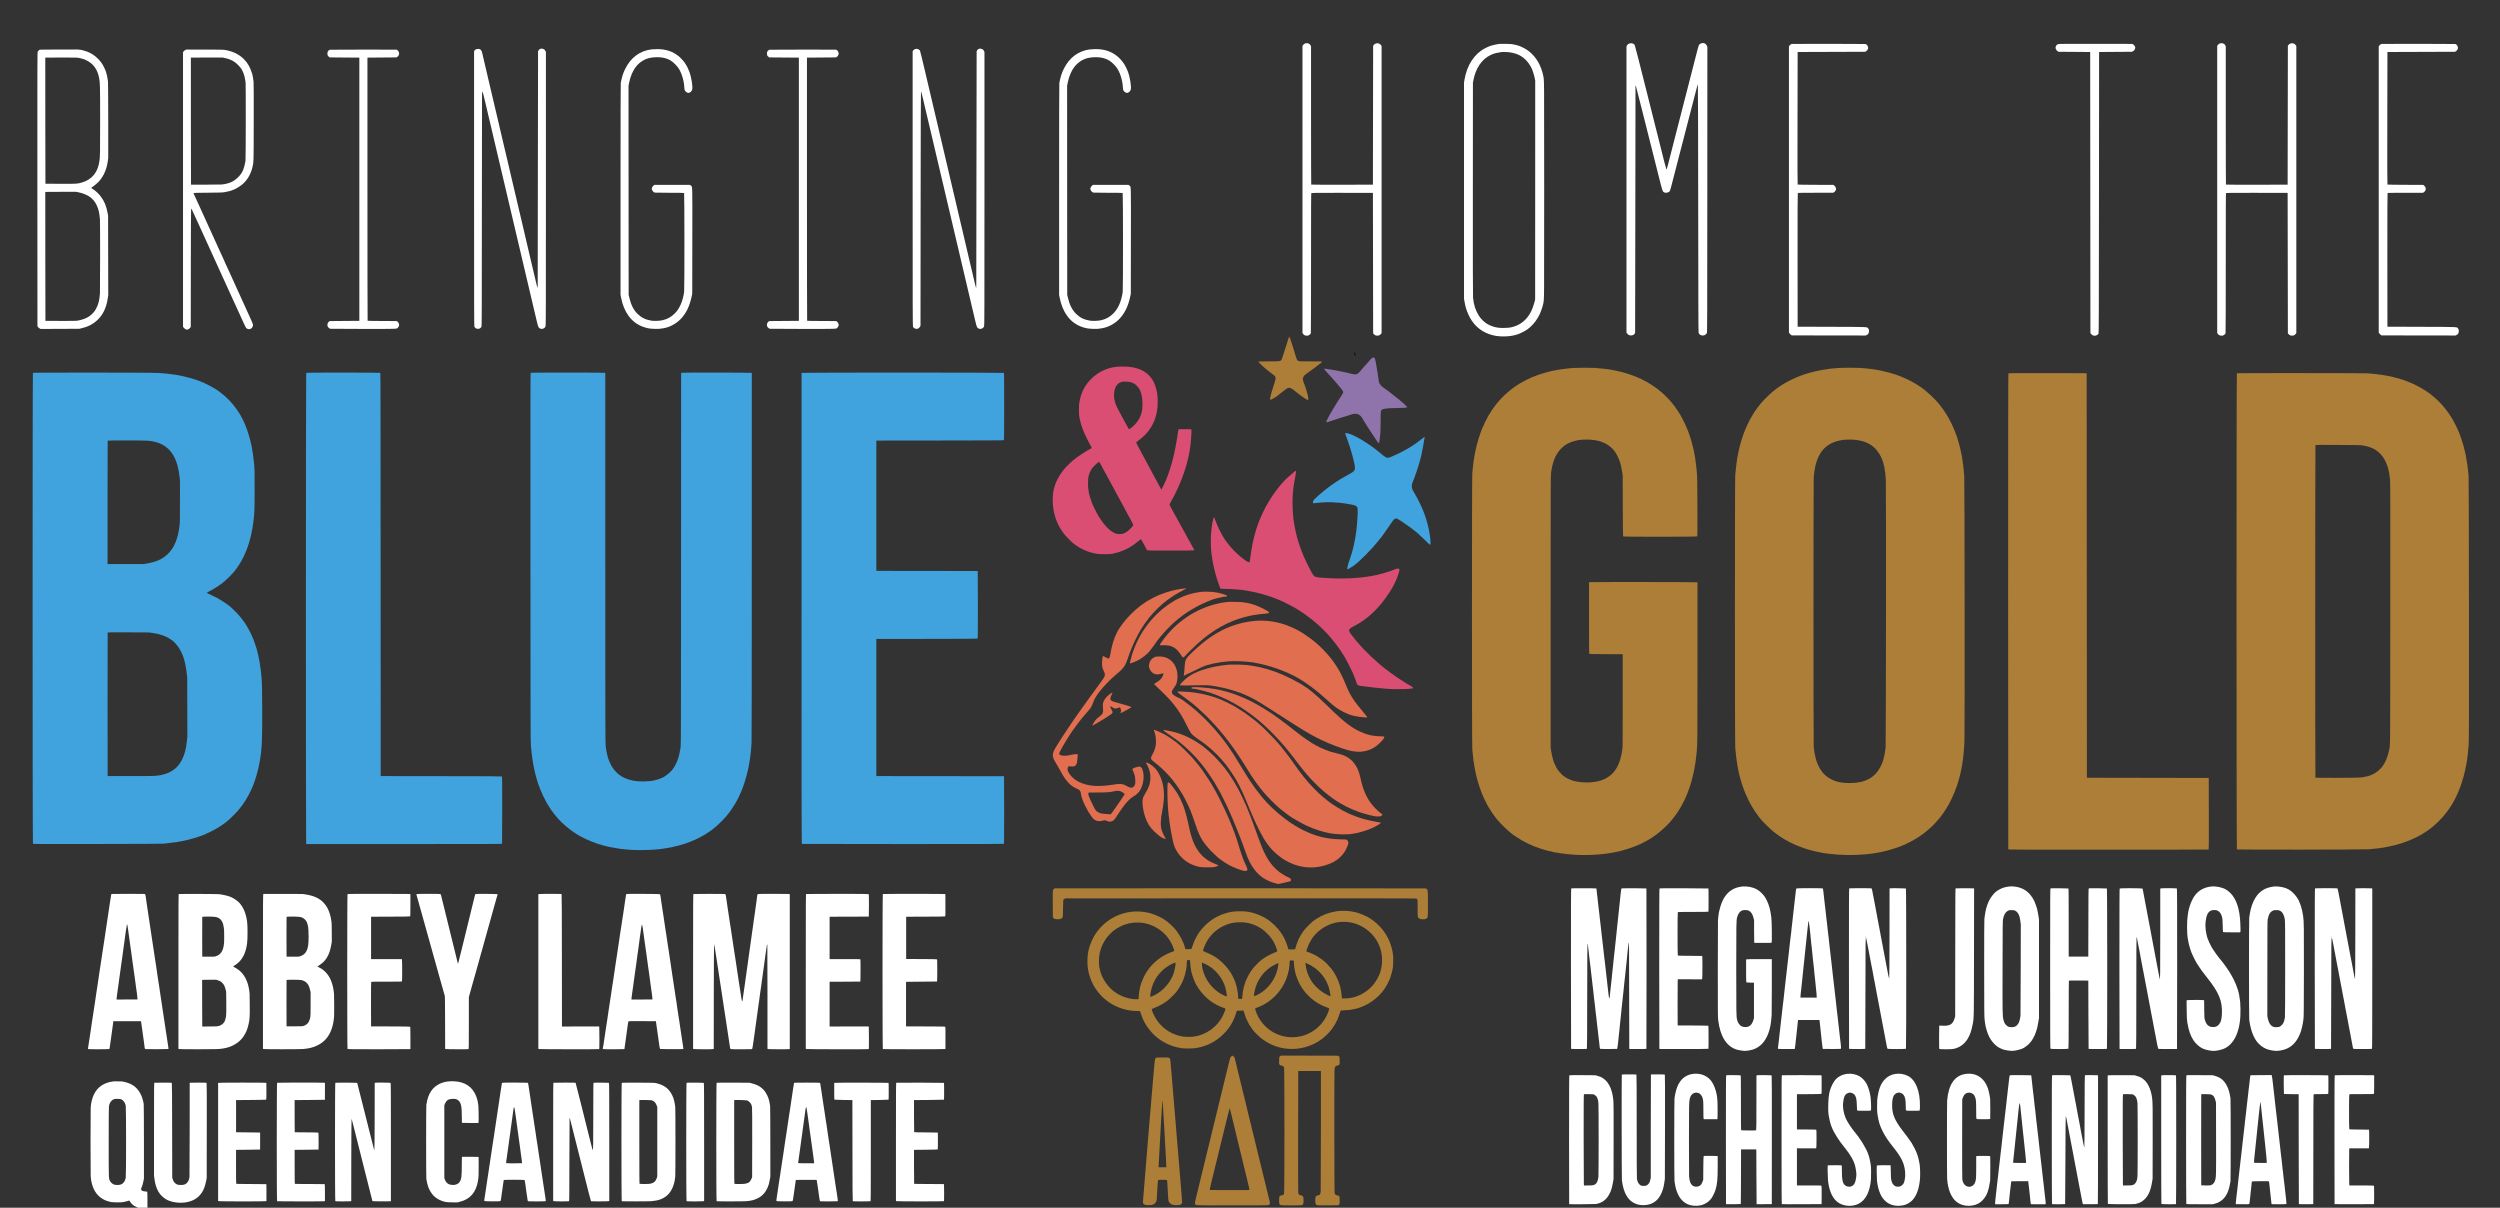 <?xml version="1.0" standalone="no"?>
<!DOCTYPE svg PUBLIC "-//W3C//DTD SVG 1.1//EN"
 "http://www.w3.org/Graphics/SVG/1.1/DTD/svg11.dtd">
<!-- Created with svg_stack (http://github.com/astraw/svg_stack) -->
<svg xmlns:sodipodi="http://sodipodi.sourceforge.net/DTD/sodipodi-0.dtd" xmlns="http://www.w3.org/2000/svg" version="1.1" width="5324.0" height="2572.0">
  <rect width="100%" height="100%" fill="#333333" stroke="none"/>
  <defs/>
  <g id="id0:id0" transform="matrix(1.25,0,0,1.25,0.0,0.0)"><g transform="translate(0,2057.6) scale(0.04,-0.04)" fill="#ffffff" stroke="none">
<path d="M72444 49587 c-86 -41 -90 -51 -164 -342 -88 -345 -164 -639 -200 -780 -74 -287 -142 -551 -190 -740 -27 -104 -67 -260 -89 -345 -86 -335 -197 -768 -281 -1095 -135 -526 -160 -626 -199 -775 -137 -532 -223 -867 -283 -1105 -22 -88 -44 -164 -49 -170 -23 -24 28 -222 -793 3058 -377 1508 -559 2216 -572 2235 -11 15 -40 37 -65 50 -35 19 -55 23 -100 19 -81 -7 -125 -31 -157 -86 l-27 -46 0 -6096 0 -6096 27 -36 c44 -56 82 -78 148 -84 94 -9 175 41 193 118 4 15 8 2328 9 5140 1 2813 4 5167 7 5232 3 65 2 122 -2 126 -5 5 -4 12 2 15 6 4 12 5 12 2 3 -12 6 -22 12 -36 9 -23 71 -266 272 -1065 101 -401 267 -1061 369 -1465 101 -404 250 -995 330 -1313 157 -625 158 -627 234 -663 75 -36 195 -4 234 62 10 17 33 91 52 165 65 253 115 444 146 564 17 66 53 206 80 310 27 105 65 253 85 330 20 77 54 208 75 290 21 83 48 186 60 230 23 87 99 382 160 620 21 83 54 211 74 285 19 74 50 196 70 270 19 74 53 205 75 290 22 85 61 236 86 335 76 296 146 564 172 660 13 50 29 112 36 138 7 26 17 49 22 50 7 1 12 -1873 15 -5268 4 -3966 8 -5280 17 -5310 33 -112 199 -154 296 -74 21 17 45 45 55 62 16 30 17 371 20 6111 l2 6079 -24 53 c-45 99 -153 138 -252 91z"/>
<path d="M55568 49580 c-20 -11 -50 -36 -65 -57 l-28 -36 0 -6116 0 -6116 29 -38 c16 -21 42 -45 57 -52 39 -21 112 -28 157 -16 42 12 99 61 113 98 5 15 9 1183 9 2992 0 2476 2 2970 13 2980 10 8 368 10 1318 8 l1304 -2 5 -2992 5 -2992 40 -41 c45 -46 89 -61 158 -55 62 6 99 26 134 72 l28 36 0 6116 0 6116 -30 39 c-57 75 -156 96 -243 52 -27 -14 -55 -38 -67 -58 l-20 -33 -5 -2955 -5 -2955 -1309 -3 c-721 -1 -1314 2 -1318 6 -4 4 -8 1331 -8 2948 l0 2940 -22 44 c-43 84 -161 117 -250 70z"/>
<path d="M94528 49580 c-20 -11 -50 -36 -65 -57 l-28 -36 0 -6116 0 -6116 29 -38 c16 -21 42 -45 57 -52 39 -21 112 -28 157 -16 42 12 99 61 113 98 5 15 9 1183 9 2992 0 2476 2 2970 13 2980 10 8 368 10 1318 8 l1304 -2 5 -2992 5 -2992 40 -41 c45 -46 89 -61 158 -55 62 6 99 26 134 72 l28 36 0 6116 0 6116 -30 39 c-57 75 -156 96 -243 52 -27 -14 -55 -38 -67 -58 l-20 -33 -5 -2955 -5 -2955 -1309 -3 c-721 -1 -1314 2 -1318 6 -4 4 -8 1331 -8 2948 l0 2940 -22 44 c-43 84 -161 117 -250 70z"/>
<path d="M63875 49572 c-72 -6 -223 -37 -330 -67 -109 -32 -172 -57 -295 -121 -459 -239 -771 -720 -877 -1349 l-18 -110 0 -4605 0 -4605 22 -125 c38 -211 75 -339 146 -505 187 -441 498 -739 922 -883 193 -66 359 -91 598 -92 215 0 403 28 585 86 113 36 324 143 426 215 160 114 318 286 421 459 21 36 48 81 60 100 61 98 167 391 195 536 42 223 40 -43 40 4854 0 4892 2 4630 -40 4855 -34 180 -121 417 -213 577 -151 264 -374 482 -620 606 -186 94 -271 121 -511 163 -53 9 -437 18 -511 11z m395 -356 c314 -43 514 -134 708 -320 89 -86 185 -220 247 -344 50 -103 110 -286 139 -427 l24 -120 -1 -4660 -2 -4660 -18 -70 c-64 -244 -121 -391 -206 -535 -159 -267 -373 -445 -649 -539 -139 -48 -219 -61 -412 -67 -215 -8 -358 9 -510 59 -179 59 -304 132 -427 250 -155 149 -249 305 -343 567 -31 89 -63 247 -80 405 -8 71 -10 1409 -8 4630 l3 4530 22 116 c99 508 350 878 718 1059 123 61 223 91 370 114 61 9 117 19 125 21 19 4 253 -2 300 -9z"/>
<path d="M76319 49569 c-37 -8 -75 -34 -103 -73 l-21 -27 0 -6097 0 -6097 24 -36 c14 -19 41 -46 60 -60 l36 -24 1573 -3 1574 -2 43 19 c66 29 100 87 100 170 0 57 -4 71 -29 104 -60 78 81 71 -1551 77 l-1460 5 -3 2839 c-1 2066 1 2843 9 2852 9 11 148 14 760 14 l749 0 38 25 c47 31 82 90 82 139 0 49 -32 109 -77 143 l-36 28 -756 3 c-418 1 -759 7 -765 11 -8 7 -10 839 -6 2828 l5 2818 1440 5 1440 5 43 29 c23 16 42 33 42 38 0 6 9 21 20 35 52 67 -11 212 -100 229 -39 8 -3095 10 -3131 3z"/>
<path d="M87662 49563 c-64 -22 -112 -88 -112 -154 0 -51 36 -113 83 -145 l42 -29 675 -5 675 -5 5 -5985 5 -5985 29 -38 c80 -105 229 -101 316 7 13 17 16 705 20 6010 l5 5991 700 5 700 5 46 27 c52 31 72 56 89 116 12 37 11 45 -11 89 -14 28 -40 59 -64 76 l-40 27 -1565 3 c-1169 1 -1573 -1 -1598 -10z"/>
<path d="M101439 49569 c-37 -8 -75 -34 -103 -73 l-21 -27 0 -6097 0 -6097 24 -36 c14 -19 41 -46 60 -60 l36 -24 1573 -3 1574 -2 43 19 c66 29 100 87 100 170 0 57 -4 71 -29 104 -60 78 81 71 -1551 77 l-1460 5 -3 2839 c-1 2001 1 2843 9 2852 8 10 161 13 759 13 l749 0 39 26 c104 69 107 204 5 282 l-36 28 -756 3 c-418 1 -759 7 -765 11 -8 7 -10 839 -6 2828 l5 2818 1440 5 1440 5 43 29 c23 16 42 33 42 38 0 6 9 21 20 35 52 67 -11 213 -100 229 -39 8 -3095 10 -3131 3z"/>
<path d="M22994 49352 c-32 -20 -65 -62 -77 -95 -4 -11 -7 -2231 -8 -4935 0 -2705 -4 -4959 -7 -5010 -4 -51 -3 -97 1 -101 5 -5 4 -12 -2 -15 -6 -4 -12 -5 -12 -2 -3 12 -6 22 -12 36 -3 8 -18 65 -32 125 -14 61 -35 148 -46 195 -11 47 -29 123 -40 170 -11 47 -31 132 -45 190 -36 153 -51 214 -74 313 -11 48 -29 124 -40 170 -10 45 -114 487 -230 982 -116 495 -220 937 -230 983 -11 45 -29 119 -40 165 -10 45 -29 123 -40 172 -11 50 -29 126 -40 170 -10 44 -28 119 -39 168 -12 48 -30 124 -41 170 -10 45 -29 123 -40 172 -11 50 -29 126 -40 170 -10 44 -28 121 -40 170 -12 50 -30 126 -40 170 -11 44 -28 121 -40 170 -11 50 -27 117 -35 150 -7 33 -23 98 -34 145 -33 142 -58 250 -86 365 -14 61 -32 137 -40 170 -26 114 -80 341 -120 510 -14 61 -32 137 -40 170 -23 102 -40 174 -110 470 -8 33 -24 101 -35 150 -38 162 -61 258 -86 365 -36 153 -51 214 -74 313 -39 170 -93 396 -125 532 -8 33 -103 436 -210 895 -108 459 -203 865 -211 902 -21 86 -44 122 -93 148 -78 39 -194 12 -233 -56 l-18 -31 0 -5852 c0 -5188 2 -5855 15 -5881 8 -16 31 -41 51 -57 31 -23 47 -28 98 -28 52 0 66 4 100 30 21 16 45 44 52 62 12 27 14 839 16 4900 1 2677 4 4923 7 4991 3 67 10 123 16 125 8 2 47 -139 105 -388 20 -87 37 -159 81 -342 11 -49 27 -115 34 -148 15 -66 55 -232 86 -365 26 -108 56 -238 74 -315 15 -66 55 -232 86 -365 26 -108 56 -238 74 -315 14 -59 47 -199 85 -362 37 -155 61 -258 75 -318 14 -59 47 -199 85 -362 37 -155 61 -258 75 -318 8 -33 26 -109 40 -170 14 -60 34 -146 45 -190 10 -44 28 -120 40 -170 12 -49 28 -117 35 -150 14 -59 47 -199 85 -362 37 -155 61 -258 75 -318 8 -33 26 -109 40 -170 14 -60 34 -146 45 -190 10 -44 28 -120 40 -170 12 -49 28 -117 35 -150 14 -59 47 -199 85 -362 37 -155 61 -258 75 -318 14 -59 47 -199 85 -362 37 -155 61 -258 75 -318 14 -59 47 -199 85 -362 37 -155 61 -258 75 -318 14 -59 47 -199 85 -362 37 -155 61 -258 75 -318 15 -66 55 -232 86 -365 26 -108 56 -238 74 -315 8 -33 26 -109 40 -170 14 -60 34 -146 45 -190 10 -44 28 -118 39 -165 11 -47 30 -128 42 -180 40 -176 69 -275 87 -300 51 -68 136 -89 210 -51 46 23 67 46 87 94 13 33 15 641 15 5859 l0 5823 -19 41 c-28 61 -80 97 -149 101 -44 3 -64 0 -88 -15z"/>
<path d="M41674 49352 c-32 -20 -65 -62 -77 -95 -4 -11 -7 -2231 -8 -4935 0 -2705 -4 -4959 -7 -5010 -4 -51 -3 -97 1 -101 5 -5 4 -12 -2 -15 -6 -4 -12 -5 -12 -2 -3 12 -6 22 -12 36 -3 8 -18 65 -32 125 -14 61 -35 148 -46 195 -11 47 -29 123 -40 170 -11 47 -31 132 -45 190 -36 153 -51 214 -74 313 -11 48 -29 124 -40 170 -10 45 -71 305 -135 577 -63 272 -135 578 -159 680 -25 102 -68 284 -96 405 -50 215 -70 300 -110 468 -10 45 -29 123 -40 172 -11 50 -29 126 -40 170 -10 44 -28 119 -39 168 -12 48 -30 124 -41 170 -10 45 -29 123 -40 172 -11 50 -29 126 -40 170 -10 44 -28 121 -40 170 -12 50 -30 126 -40 170 -11 44 -28 121 -40 170 -11 50 -27 117 -35 150 -7 33 -23 98 -34 145 -33 142 -58 250 -86 365 -14 61 -32 137 -40 170 -26 114 -80 341 -120 510 -14 61 -32 137 -40 170 -23 102 -40 174 -110 470 -8 33 -24 101 -35 150 -38 162 -61 258 -86 365 -36 153 -51 214 -74 313 -39 170 -93 395 -125 532 -8 33 -109 465 -226 960 -116 495 -218 914 -227 930 -22 38 -94 75 -147 75 -53 0 -125 -37 -147 -76 l-18 -31 0 -5852 c0 -5188 2 -5855 15 -5881 41 -79 153 -112 230 -68 24 14 50 42 65 68 l25 45 5 4990 c3 3219 8 4990 15 4990 9 0 38 -106 99 -365 15 -63 36 -152 46 -197 31 -128 60 -252 75 -318 15 -66 55 -232 86 -365 26 -108 56 -238 74 -315 15 -66 55 -232 86 -365 26 -108 56 -238 74 -315 14 -59 47 -199 85 -362 37 -155 61 -258 75 -318 14 -59 47 -199 85 -362 37 -155 61 -258 75 -318 8 -33 26 -109 40 -170 14 -60 34 -146 45 -190 10 -44 28 -120 40 -170 12 -49 28 -117 35 -150 14 -59 47 -199 85 -362 37 -155 61 -258 75 -318 8 -33 26 -109 40 -170 14 -60 34 -146 45 -190 10 -44 28 -120 40 -170 12 -49 28 -117 35 -150 14 -59 47 -199 85 -362 32 -133 60 -254 75 -318 8 -33 28 -118 45 -190 17 -71 37 -157 45 -190 15 -65 45 -194 75 -320 21 -87 48 -200 80 -340 23 -102 76 -329 121 -515 16 -69 36 -152 44 -185 7 -33 23 -100 35 -150 12 -49 28 -117 35 -150 15 -66 55 -232 86 -365 26 -108 56 -238 74 -315 8 -33 26 -109 40 -170 14 -60 34 -146 45 -190 10 -44 28 -118 39 -165 11 -47 30 -128 42 -180 40 -176 69 -275 87 -300 51 -68 136 -89 210 -51 46 23 67 46 87 94 13 33 15 641 15 5859 l0 5823 -19 41 c-28 61 -80 97 -149 101 -44 3 -64 0 -88 -15z"/>
<path d="M27733 49335 c-493 -67 -871 -353 -1109 -838 -86 -175 -133 -326 -185 -592 -6 -31 -9 -1672 -9 -4537 l0 -4487 21 -108 c119 -625 435 -1058 904 -1240 188 -72 303 -94 530 -100 170 -5 214 -2 380 27 258 45 524 187 717 382 238 241 392 557 481 988 l21 105 3 2245 c4 2501 10 2300 -65 2357 l-37 28 -756 0 -756 0 -36 -28 c-43 -33 -77 -93 -77 -137 0 -61 60 -140 124 -164 11 -4 294 -7 630 -7 414 0 614 -3 623 -10 17 -15 19 -4097 2 -4211 -60 -409 -193 -712 -401 -920 -154 -153 -311 -240 -528 -289 -112 -26 -358 -35 -460 -18 -260 45 -427 126 -593 288 -172 167 -283 386 -355 701 l-27 115 -3 4450 -2 4450 26 130 c115 577 413 941 862 1055 183 46 484 46 647 -1 202 -58 305 -119 450 -264 126 -126 197 -235 264 -405 71 -179 119 -401 127 -576 2 -50 8 -103 13 -117 17 -43 70 -95 116 -113 42 -16 48 -16 90 0 54 21 100 72 116 128 34 125 -32 532 -126 779 -36 95 -109 245 -130 269 -7 8 -20 29 -29 47 -33 65 -176 232 -261 304 -266 227 -570 330 -960 328 -82 -1 -191 -7 -242 -14z"/>
<path d="M46413 49335 c-493 -67 -871 -353 -1109 -838 -86 -175 -133 -326 -185 -592 -6 -31 -9 -1672 -9 -4537 l0 -4487 21 -108 c119 -625 435 -1058 904 -1240 188 -72 303 -94 530 -100 170 -5 214 -2 380 27 258 45 524 187 717 382 238 241 392 557 481 988 l21 105 3 2245 c4 2501 10 2300 -65 2357 l-37 28 -756 0 -756 0 -36 -28 c-43 -33 -77 -93 -77 -137 0 -61 60 -140 124 -164 11 -4 294 -7 630 -7 414 0 614 -3 623 -10 17 -15 19 -4097 2 -4211 -60 -409 -193 -712 -401 -920 -154 -153 -311 -240 -528 -289 -112 -26 -358 -35 -460 -18 -260 45 -427 126 -593 288 -172 167 -283 386 -355 701 l-27 115 -3 4450 -2 4450 26 130 c115 577 413 941 862 1055 183 46 484 46 647 -1 202 -58 305 -119 450 -264 126 -126 197 -235 264 -405 71 -179 119 -401 127 -576 2 -50 8 -103 13 -117 17 -43 70 -95 116 -113 42 -16 48 -16 90 0 54 21 100 72 116 128 34 125 -32 532 -126 779 -36 95 -109 245 -130 269 -7 8 -20 29 -29 47 -33 65 -176 232 -261 304 -266 227 -570 330 -960 328 -82 -1 -191 -7 -242 -14z"/>
<path d="M2419 49330 l-726 -5 -35 -27 c-19 -15 -43 -42 -52 -62 -15 -32 -16 -472 -14 -5863 l3 -5830 28 -36 c16 -21 46 -46 68 -57 l40 -21 822 4 822 3 110 26 c264 62 451 157 642 326 247 219 406 542 463 942 l21 145 -4 1690 -3 1690 -22 120 c-54 295 -139 496 -295 703 -99 132 -249 265 -392 348 -17 9 -12 15 46 54 73 50 207 160 260 217 79 82 173 222 235 347 76 156 124 320 154 522 l20 142 0 1593 c-1 877 -5 1626 -10 1664 -32 253 -75 415 -153 580 -77 163 -155 275 -276 396 -180 179 -390 296 -646 358 -161 39 -129 38 -1106 31z m962 -360 c144 -31 195 -48 304 -101 287 -139 463 -382 534 -736 43 -216 46 -313 46 -1813 0 -1421 -2 -1529 -30 -1739 -62 -473 -314 -785 -733 -910 -207 -62 -214 -62 -922 -59 l-645 3 -5 2683 c-3 1476 -3 2686 -1 2688 2 2 309 4 681 4 639 0 682 -1 771 -20z m-36 -5721 c381 -80 629 -253 765 -533 89 -183 124 -332 147 -631 10 -118 9 -3001 0 -3130 -21 -299 -60 -461 -155 -645 -56 -108 -108 -176 -202 -262 -109 -99 -207 -154 -370 -208 -83 -27 -120 -36 -245 -60 -41 -7 -259 -10 -705 -8 l-645 3 -5 2743 c-3 1509 -3 2746 -1 2748 2 2 300 4 661 4 l656 0 99 -21z"/>
<path d="M7894 49311 c-23 -10 -54 -36 -70 -57 l-29 -37 0 -5848 0 -5847 31 -39 c36 -44 98 -83 134 -83 42 0 104 35 135 76 l30 39 3 2515 c1 1543 6 2518 12 2524 10 10 42 -51 171 -339 50 -110 103 -227 119 -260 16 -33 39 -85 53 -115 14 -30 98 -215 187 -410 220 -480 354 -776 462 -1015 50 -110 108 -238 130 -285 22 -47 67 -146 100 -220 33 -74 78 -173 100 -220 22 -47 71 -155 110 -240 38 -85 82 -182 98 -215 15 -33 61 -132 100 -220 40 -88 91 -198 112 -245 22 -47 80 -173 128 -280 49 -107 132 -289 185 -405 53 -115 133 -291 177 -390 45 -99 89 -192 100 -207 61 -88 197 -91 261 -7 31 41 50 109 41 146 -5 24 -65 162 -164 378 -15 33 -60 132 -100 220 -40 88 -85 187 -100 220 -15 33 -60 132 -100 220 -40 88 -85 187 -100 220 -15 33 -60 132 -100 220 -40 88 -85 187 -100 220 -15 33 -60 132 -100 220 -40 88 -85 187 -100 220 -15 33 -60 132 -100 220 -40 88 -93 203 -118 255 -24 52 -51 113 -58 134 -8 22 -18 44 -23 50 -4 6 -47 99 -95 206 -48 107 -100 222 -116 255 -15 33 -60 132 -100 220 -39 88 -84 187 -100 220 -15 33 -60 132 -100 220 -39 88 -84 187 -100 220 -15 33 -60 132 -100 220 -39 88 -84 187 -100 220 -15 33 -60 132 -100 220 -39 88 -84 187 -100 220 -36 78 -137 298 -160 350 -50 112 -82 182 -91 199 -6 10 -7 22 -2 27 4 4 276 10 603 12 497 3 613 7 703 21 295 46 505 133 725 299 236 178 409 462 481 792 47 218 45 129 48 1885 2 1006 0 1676 -6 1725 -17 137 -41 278 -56 330 -87 285 -190 470 -350 630 -223 223 -477 344 -850 405 -27 5 -401 9 -830 9 l-780 1 -41 -19z m1681 -342 c176 -37 316 -95 427 -176 84 -62 232 -212 271 -275 81 -128 136 -278 162 -438 8 -52 20 -124 26 -160 11 -68 8 -3255 -4 -3315 -3 -16 -10 -59 -16 -95 -16 -92 -48 -212 -82 -298 -47 -122 -105 -209 -214 -317 -190 -191 -379 -275 -700 -313 -33 -4 -341 -7 -685 -7 l-625 0 -5 2703 c-3 1487 -3 2706 -1 2708 2 2 306 4 676 4 l671 0 99 -21z"/>
<path d="M14052 49322 c-12 -4 -37 -19 -56 -34 -42 -33 -60 -102 -47 -172 9 -51 20 -67 65 -99 l31 -22 630 -5 630 -5 0 -5605 0 -5605 -632 -5 -631 -5 -39 -31 c-44 -36 -66 -102 -56 -169 7 -49 74 -119 123 -128 18 -4 655 -7 1417 -7 1494 0 1410 -3 1459 52 33 35 54 83 54 120 -1 48 -33 112 -71 139 l-34 24 -615 3 c-338 1 -618 6 -622 10 -5 5 -8 2528 -8 5607 l0 5600 617 5 618 5 35 20 c42 24 80 94 80 145 -1 50 -32 113 -71 141 l-34 24 -1410 2 c-775 0 -1420 -2 -1433 -5z"/>
<path d="M32772 49322 c-12 -4 -37 -19 -56 -34 -42 -33 -60 -102 -47 -172 9 -51 20 -67 65 -99 l31 -22 630 -5 630 -5 0 -5605 0 -5605 -632 -5 -631 -5 -39 -31 c-44 -36 -66 -102 -56 -169 7 -49 74 -119 123 -128 18 -4 655 -7 1417 -7 1494 0 1410 -3 1459 52 33 35 54 83 54 120 -1 48 -33 112 -71 139 l-34 24 -615 3 c-338 1 -618 6 -622 10 -5 5 -8 2528 -8 5607 l0 5600 617 5 618 5 35 20 c42 24 80 94 80 145 -1 50 -32 113 -71 141 l-34 24 -1410 2 c-775 0 -1420 -2 -1433 -5z"/>
<path d="M56250 36030 c0 -5 5 -10 10 -10 6 0 10 5 10 10 0 6 -4 10 -10 10 -5 0 -10 -4 -10 -10z"/>
<path d="M52180 26050 c0 -5 9 -10 20 -10 11 0 20 5 20 10 0 6 -9 10 -20 10 -11 0 -20 -4 -20 -10z"/>
<path d="M50790 22130 c0 -5 9 -10 21 -10 11 0 17 5 14 10 -3 6 -13 10 -21 10 -8 0 -14 -4 -14 -10z"/>
<path d="M60120 22130 c0 -5 5 -10 10 -10 6 0 10 5 10 10 0 6 -4 10 -10 10 -5 0 -10 -4 -10 -10z"/>
<path d="M74190 13680 c-325 -41 -552 -178 -731 -441 -132 -195 -251 -564 -274 -854 -3 -38 -9 -101 -13 -140 -4 -38 -7 -979 -7 -2090 0 -1859 1 -2032 17 -2165 82 -678 340 -1099 763 -1246 77 -27 291 -64 372 -64 80 0 257 29 339 56 307 100 523 326 660 691 82 222 121 437 143 798 5 90 11 2322 6 2343 l-5 22 -526 0 c-343 0 -532 -4 -545 -10 l-19 -11 0 -477 c0 -262 4 -482 8 -489 5 -7 60 -12 167 -15 l160 -3 0 -755 0 -755 -28 -90 c-44 -142 -107 -223 -206 -268 -70 -31 -207 -29 -281 5 -96 44 -169 145 -204 283 -34 132 -36 273 -36 2180 0 1906 2 2048 36 2180 39 157 127 271 231 301 78 23 212 16 270 -14 97 -50 157 -144 199 -310 l24 -95 0 -452 c0 -249 3 -467 6 -484 l7 -31 362 0 c291 0 365 3 374 13 17 22 6 915 -14 1069 -44 344 -98 538 -205 750 -67 130 -110 189 -214 294 -142 141 -266 207 -477 254 -102 22 -269 32 -359 20z"/>
<path d="M85550 13679 c-124 -15 -244 -49 -345 -99 -156 -76 -254 -157 -356 -294 -183 -243 -276 -519 -330 -981 -7 -60 -10 -761 -9 -2120 0 -1845 3 -2103 24 -2225 2 -14 9 -62 15 -107 25 -184 95 -414 175 -573 84 -167 227 -336 361 -427 57 -38 160 -88 248 -119 53 -19 276 -54 344 -54 131 0 336 45 475 104 67 29 191 119 263 191 132 133 235 311 306 526 47 144 61 205 97 419 l27 165 0 2095 0 2095 -23 150 c-12 83 -27 164 -32 180 -5 17 -12 50 -16 75 -10 66 -89 300 -128 379 -57 115 -86 162 -163 258 -167 210 -406 335 -692 363 -109 11 -149 11 -241 -1z m286 -1029 c57 -34 83 -59 119 -115 48 -75 74 -164 96 -325 l19 -145 -4 -1925 c-2 -1059 -6 -1941 -9 -1960 -31 -203 -53 -276 -106 -354 -69 -100 -141 -136 -274 -136 -114 0 -170 23 -240 99 -56 60 -80 109 -106 218 -41 167 -42 221 -38 2248 3 1786 5 1957 20 2035 38 190 94 288 201 355 49 30 77 35 182 31 85 -2 107 -6 140 -26z"/>
<path d="M94165 13680 c-276 -33 -504 -155 -661 -353 -150 -190 -278 -522 -315 -815 -6 -48 -12 -98 -15 -112 -30 -191 -30 -700 0 -890 41 -257 96 -467 168 -650 39 -99 175 -372 224 -450 134 -212 259 -387 435 -605 507 -632 657 -996 635 -1540 -10 -245 -45 -370 -133 -465 -70 -77 -131 -103 -238 -104 -187 -2 -295 93 -357 313 -20 70 -22 105 -26 452 l-4 377 -45 6 c-74 10 -649 7 -677 -4 l-25 -9 3 -358 c4 -364 9 -473 26 -572 60 -354 133 -568 263 -769 97 -150 269 -299 412 -359 129 -53 320 -93 447 -93 137 0 365 53 480 111 446 226 684 826 664 1674 -7 301 -8 312 -56 594 -46 267 -179 596 -371 916 -100 168 -298 447 -404 570 -117 135 -281 363 -393 545 -54 87 -154 305 -186 405 -64 199 -98 495 -77 673 32 276 90 409 209 478 56 33 172 44 258 25 71 -16 152 -88 190 -169 58 -122 66 -174 73 -472 3 -151 9 -280 14 -287 5 -8 105 -12 367 -12 l359 -2 12 23 c9 16 10 67 4 192 -4 94 -7 189 -8 211 -1 84 -19 265 -37 376 -83 510 -270 842 -577 1025 -159 95 -435 149 -638 124z"/>
<path d="M96850 13683 c-75 -7 -221 -40 -295 -68 -345 -129 -572 -428 -695 -915 -21 -82 -40 -189 -61 -350 -13 -104 -13 -4237 1 -4344 69 -538 242 -918 509 -1115 148 -110 277 -162 471 -192 153 -23 200 -23 336 -3 404 60 676 290 848 717 62 155 112 367 143 607 16 123 17 309 21 2030 3 1901 0 2134 -32 2370 -43 314 -142 617 -259 789 -135 200 -304 341 -492 408 -137 50 -358 79 -495 66z m255 -1030 c111 -59 182 -185 210 -372 13 -81 15 -399 15 -2098 0 -1362 -4 -2027 -11 -2079 -13 -95 -43 -196 -75 -250 -33 -57 -123 -138 -171 -152 -22 -7 -81 -12 -130 -12 -76 0 -97 4 -141 26 -104 52 -170 158 -209 339 l-23 110 1 2015 c0 1753 2 2026 15 2100 41 229 118 343 264 391 14 5 68 7 120 6 73 -3 104 -8 135 -24z"/>
<path d="M66922 13602 c-10 -7 -13 -652 -12 -3416 0 -1874 2 -3412 6 -3417 3 -5 146 -9 333 -9 264 0 331 3 340 13 8 10 12 617 13 2248 2 1483 6 2233 13 2232 6 -1 16 -49 23 -105 47 -390 54 -450 71 -628 7 -69 16 -143 21 -165 5 -22 11 -76 15 -120 3 -44 10 -109 15 -145 10 -80 26 -216 40 -335 5 -49 12 -106 14 -125 3 -19 12 -102 21 -183 8 -82 17 -152 19 -155 2 -4 7 -43 10 -87 4 -44 11 -114 16 -155 5 -41 14 -118 20 -170 20 -172 31 -265 35 -290 2 -14 11 -99 20 -190 9 -91 18 -171 21 -179 3 -8 7 -42 10 -75 5 -59 11 -110 33 -296 5 -47 15 -125 20 -175 6 -49 13 -103 15 -120 2 -16 12 -104 21 -195 9 -91 18 -171 21 -179 3 -8 7 -42 10 -75 5 -61 17 -173 30 -273 4 -29 12 -57 19 -63 8 -7 136 -9 366 -8 l354 3 12 40 c7 22 19 112 28 200 9 88 22 219 30 290 8 72 21 195 30 275 8 80 19 192 25 250 6 58 17 164 25 235 17 148 40 376 55 545 6 63 15 144 20 180 5 36 16 137 24 225 9 88 21 196 26 240 6 44 15 132 20 195 5 63 14 147 19 185 6 39 17 140 26 225 23 242 54 532 59 560 3 14 10 88 17 165 6 77 13 156 15 175 2 19 15 143 30 275 14 132 27 246 30 253 22 68 24 -148 24 -2227 0 -1226 3 -2243 6 -2260 l7 -31 358 0 c213 0 360 4 364 9 8 13 7 6822 0 6830 -8 8 -989 14 -1032 6 -17 -3 -34 -13 -38 -23 -5 -9 -16 -96 -25 -192 -10 -96 -25 -240 -34 -320 -9 -80 -18 -170 -21 -200 -2 -30 -9 -86 -14 -125 -5 -38 -13 -108 -16 -155 -4 -47 -9 -96 -11 -110 -6 -42 -43 -395 -60 -560 -8 -85 -17 -171 -19 -190 -7 -48 -73 -672 -79 -740 -11 -115 -46 -436 -51 -460 -4 -23 -20 -177 -30 -305 -2 -27 -9 -81 -14 -120 -5 -38 -13 -108 -16 -155 -4 -47 -9 -96 -11 -110 -2 -14 -12 -113 -23 -220 -11 -107 -23 -208 -26 -225 -3 -16 -10 -86 -16 -155 -5 -69 -12 -138 -15 -155 -2 -16 -7 -55 -10 -85 -11 -111 -29 -105 -44 15 -11 87 -11 93 -35 300 -8 77 -17 154 -20 170 -2 17 -6 57 -9 90 -4 33 -15 134 -26 225 -44 374 -52 442 -66 585 -8 83 -16 156 -19 163 -3 7 -7 39 -10 70 -3 31 -12 111 -20 177 -8 66 -22 185 -30 265 -9 80 -25 219 -36 310 -11 91 -22 183 -24 205 -3 33 -26 235 -39 350 -2 17 -7 59 -10 95 -4 36 -13 112 -21 170 -8 58 -19 157 -25 220 -6 63 -17 165 -25 225 -8 61 -19 153 -25 205 -6 52 -12 109 -15 125 -2 17 -6 57 -9 90 -3 33 -13 116 -21 185 -9 69 -21 177 -28 240 l-12 115 -30 6 c-45 10 -1028 10 -1043 1z"/>
<path d="M70682 13598 c-9 -9 -12 -756 -12 -3394 0 -1860 3 -3396 6 -3413 l7 -31 1038 0 c726 0 1040 3 1044 11 10 16 8 970 -2 980 -5 5 -301 10 -658 11 l-650 3 -3 940 c-1 517 1 959 5 983 l8 43 512 -1 512 -1 11 20 c12 24 14 967 2 975 -5 3 -239 6 -520 6 -376 1 -514 5 -521 13 -14 18 -14 1826 0 1843 9 12 125 14 655 14 435 0 645 3 649 10 9 15 9 979 0 988 -4 4 -471 8 -1039 10 -798 2 -1034 0 -1044 -10z"/>
<path d="M76516 13597 c-11 -8 -19 -29 -21 -53 -5 -56 -23 -220 -41 -354 -8 -63 -19 -162 -25 -220 -5 -58 -16 -157 -25 -220 -8 -63 -19 -158 -24 -210 -5 -52 -14 -131 -20 -175 -5 -44 -12 -111 -16 -150 -7 -77 -8 -89 -22 -190 -6 -38 -14 -108 -18 -155 -4 -47 -8 -96 -10 -110 -4 -28 -26 -214 -49 -400 -8 -69 -19 -168 -25 -220 -5 -52 -14 -135 -20 -183 -6 -48 -13 -116 -16 -150 -7 -69 -8 -81 -18 -152 -18 -132 -26 -205 -31 -260 -4 -64 -16 -167 -40 -360 -9 -66 -22 -183 -30 -260 -8 -77 -22 -194 -30 -260 -7 -66 -16 -142 -19 -170 -3 -27 -10 -88 -15 -135 -6 -47 -13 -116 -17 -155 -3 -38 -8 -81 -10 -95 -2 -14 -8 -68 -14 -120 -6 -52 -17 -147 -26 -210 -8 -63 -19 -160 -24 -215 -9 -92 -25 -232 -65 -570 -9 -71 -18 -155 -20 -185 -7 -82 -14 -142 -19 -160 -3 -8 -10 -67 -16 -130 -6 -63 -13 -133 -15 -155 -28 -252 -45 -393 -49 -408 -12 -48 -16 -47 360 -47 l354 0 5 23 c11 53 37 272 59 507 2 25 7 61 10 80 4 19 11 85 16 145 5 61 16 166 24 235 8 69 17 152 20 185 l4 60 458 0 459 0 12 -115 c6 -63 17 -155 23 -205 6 -49 14 -117 16 -150 2 -33 9 -98 15 -145 14 -122 17 -147 34 -320 9 -85 21 -186 28 -225 l12 -70 380 -3 c252 -1 382 1 389 8 12 12 10 113 -5 215 -15 101 -16 113 -23 190 -4 39 -13 117 -21 175 -7 58 -16 141 -20 185 -3 44 -13 125 -20 180 -8 55 -19 152 -25 215 -6 63 -17 165 -25 225 -13 98 -27 219 -40 340 -2 22 -11 103 -20 180 -9 77 -17 154 -19 170 -2 17 -6 57 -10 90 -9 86 -13 125 -30 260 -8 66 -20 167 -26 225 -6 58 -20 179 -31 270 -11 91 -22 183 -24 205 -5 49 -34 308 -39 350 -3 17 -7 59 -10 95 -9 90 -77 681 -97 835 -11 92 -13 109 -28 265 -6 63 -14 128 -17 144 -7 34 -10 56 -19 156 -4 41 -11 107 -16 145 -4 39 -15 138 -24 220 -8 83 -20 175 -25 205 -5 30 -14 109 -20 175 -5 66 -17 170 -25 230 -13 98 -27 218 -40 340 -5 45 -34 304 -39 350 -2 17 -7 64 -11 105 -4 41 -12 80 -17 87 -15 19 -1096 19 -1122 0z m553 -1611 c12 -115 24 -212 26 -216 2 -3 7 -49 10 -101 3 -52 11 -130 16 -174 15 -120 16 -126 33 -320 10 -99 19 -187 22 -195 3 -8 8 -49 10 -90 3 -41 10 -111 15 -155 6 -44 12 -105 14 -135 7 -88 26 -259 37 -340 6 -41 12 -91 13 -110 2 -19 6 -75 10 -125 4 -49 11 -111 15 -137 5 -26 12 -84 15 -130 3 -46 13 -141 21 -213 8 -71 19 -177 24 -235 5 -58 14 -145 20 -195 7 -49 10 -107 8 -128 l-3 -39 -345 1 -344 0 3 83 c1 46 6 101 11 123 5 22 16 117 24 210 9 94 21 202 26 240 5 39 12 104 15 145 7 88 10 109 30 295 45 408 55 505 59 555 2 30 16 163 30 295 14 132 33 308 41 390 8 83 21 211 30 285 8 74 26 243 40 375 15 132 29 246 31 254 12 37 24 -21 43 -213z"/>
<path d="M78762 13602 c-10 -7 -13 -652 -12 -3416 0 -1874 2 -3412 6 -3417 3 -5 150 -9 345 -9 263 0 341 3 344 13 2 6 6 1066 7 2354 3 2297 4 2399 32 2355 3 -6 31 -140 61 -299 30 -158 61 -322 69 -363 28 -138 36 -185 51 -272 7 -47 18 -104 24 -125 5 -21 22 -103 36 -183 14 -80 35 -185 46 -235 10 -49 19 -98 19 -109 0 -10 7 -48 15 -85 8 -36 23 -113 34 -171 52 -279 74 -393 91 -485 11 -55 40 -208 65 -340 24 -132 51 -274 59 -315 26 -130 38 -193 51 -265 7 -38 25 -133 40 -210 14 -77 35 -185 45 -240 30 -157 41 -215 56 -290 14 -72 33 -174 79 -420 47 -250 55 -288 66 -302 17 -19 771 -19 788 0 17 21 16 6813 -2 6824 -14 9 -617 17 -664 8 l-33 -6 -2 -1924 c-2 -1208 -7 -1926 -13 -1928 -8 -2 -60 243 -114 543 -24 138 -34 191 -61 325 -9 50 -23 119 -30 155 -6 36 -18 94 -25 130 -8 36 -17 83 -20 105 -4 22 -13 72 -20 110 -8 39 -28 144 -45 235 -16 91 -34 185 -40 210 -5 25 -21 110 -35 190 -25 138 -57 307 -89 470 -9 41 -24 125 -35 185 -45 243 -71 384 -85 455 -22 108 -34 174 -50 265 -8 44 -19 103 -25 130 -5 28 -22 113 -37 190 -14 77 -31 146 -37 153 -7 9 -115 12 -476 12 -256 0 -472 -4 -479 -8z m713 -2082 c-5 -8 -11 -8 -17 -2 -6 6 -7 16 -3 22 5 8 11 8 17 2 6 -6 7 -16 3 -22z"/>
<path d="M83298 13603 c-17 -4 -18 -153 -20 -2726 l-3 -2722 -22 -77 c-78 -273 -209 -348 -564 -322 -57 4 -89 3 -93 -4 -8 -13 -9 -968 -2 -981 11 -17 77 -22 298 -22 268 -1 375 16 520 85 323 153 516 462 609 980 54 297 52 177 56 3087 l4 2696 -47 7 c-52 7 -709 6 -736 -1z"/>
<path d="M87338 13603 c-17 -4 -18 -175 -18 -3412 0 -2636 3 -3410 12 -3419 18 -18 751 -17 767 1 7 10 11 419 11 1452 0 792 4 1443 8 1447 5 5 192 7 418 6 l409 -3 5 -1455 c3 -800 6 -1456 8 -1457 1 -2 175 -3 386 -3 309 0 386 3 395 13 17 21 16 6813 -2 6824 -6 4 -181 9 -388 11 -312 2 -378 1 -387 -11 -9 -10 -13 -383 -14 -1458 l-3 -1444 -418 0 -417 0 0 1447 c0 1143 -3 1449 -13 1455 -13 8 -730 15 -759 6z"/>
<path d="M90282 13598 c-9 -9 -12 -734 -12 -3394 0 -1860 3 -3396 6 -3413 l7 -31 342 0 c274 0 345 3 354 13 8 10 11 655 11 2372 0 1509 3 2362 10 2369 6 6 11 4 14 -5 7 -23 48 -239 57 -304 5 -33 13 -73 18 -90 6 -16 14 -59 20 -95 6 -36 22 -123 36 -195 13 -71 32 -170 40 -220 8 -49 22 -121 30 -160 27 -130 46 -229 110 -570 14 -77 32 -171 40 -210 8 -38 26 -133 40 -210 48 -260 75 -400 90 -475 15 -77 28 -141 50 -265 7 -38 25 -133 40 -210 14 -77 35 -185 45 -240 32 -169 42 -217 56 -290 8 -38 28 -144 44 -235 17 -91 37 -196 45 -235 7 -38 23 -122 35 -185 67 -362 100 -521 111 -542 9 -17 32 -18 403 -18 l394 0 6 23 c3 12 6 1548 6 3413 0 2701 -3 3394 -12 3402 -17 14 -645 16 -681 3 l-27 -10 0 -1918 c0 -1783 -2 -1987 -24 -1922 -6 16 -31 147 -51 259 -7 41 -18 95 -23 120 -6 25 -22 110 -37 190 -14 80 -44 240 -66 355 -21 116 -51 271 -65 345 -14 74 -32 167 -39 205 -8 39 -23 120 -34 180 -40 216 -71 381 -85 455 -16 81 -33 166 -47 245 -30 161 -53 281 -69 365 -10 52 -28 147 -40 210 -44 239 -104 558 -125 665 -19 96 -36 185 -40 214 -2 13 -9 29 -15 35 -17 17 -951 21 -968 4z"/>
<path d="M98602 13602 c-10 -7 -13 -652 -12 -3416 0 -1874 2 -3412 6 -3417 7 -11 681 -12 688 -1 3 5 6 1007 7 2228 3 2225 5 2499 24 2499 9 0 38 -122 70 -300 7 -44 30 -163 49 -265 20 -102 45 -237 57 -300 11 -63 27 -144 34 -180 8 -36 28 -139 45 -230 17 -91 37 -196 45 -235 7 -38 17 -90 20 -115 4 -25 11 -61 16 -80 5 -19 31 -159 59 -310 28 -151 57 -306 65 -345 17 -81 29 -148 50 -260 8 -44 26 -141 40 -215 15 -74 35 -180 45 -235 20 -104 32 -170 56 -290 13 -68 23 -123 79 -420 15 -77 35 -185 46 -240 61 -323 100 -530 113 -603 8 -46 20 -90 27 -98 10 -12 74 -14 398 -14 288 0 390 3 399 12 9 9 12 782 12 3419 l0 3406 -46 7 c-59 8 -621 8 -651 0 l-23 -6 -2 -1924 c-2 -1247 -6 -1924 -13 -1924 -5 -1 -20 54 -33 122 -12 68 -31 164 -41 213 -26 125 -49 248 -61 330 -6 39 -17 97 -25 130 -8 33 -24 112 -35 175 -32 177 -98 527 -125 665 -8 39 -21 106 -29 150 -8 44 -27 143 -41 220 -14 77 -33 176 -42 220 -9 44 -22 112 -28 150 -7 39 -18 97 -24 130 -6 33 -21 110 -32 170 -11 61 -29 153 -39 205 -11 52 -28 145 -39 205 -103 560 -140 744 -154 763 -7 9 -114 12 -476 12 -256 0 -472 -4 -479 -8z m712 -2073 c-3 -5 -10 -7 -15 -3 -5 3 -7 10 -3 15 3 5 10 7 15 3 5 -3 7 -10 3 -15z"/>
<path d="M4758 13363 c-10 -2 -20 -14 -22 -26 -12 -57 -26 -148 -31 -202 -4 -33 -11 -76 -16 -95 -4 -19 -13 -71 -18 -115 -5 -44 -24 -170 -41 -280 -17 -110 -38 -247 -46 -305 -9 -58 -21 -145 -29 -195 -7 -49 -27 -184 -45 -300 -37 -242 -55 -362 -74 -495 -22 -151 -65 -433 -71 -460 -3 -14 -12 -74 -20 -135 -8 -60 -19 -135 -25 -165 -6 -30 -24 -150 -40 -266 -16 -116 -32 -217 -35 -225 -2 -8 -9 -50 -14 -94 -5 -44 -24 -170 -41 -280 -17 -110 -37 -247 -45 -305 -8 -58 -16 -112 -19 -120 -3 -8 -10 -51 -15 -95 -6 -44 -24 -170 -41 -280 -17 -110 -38 -247 -46 -305 -9 -58 -21 -145 -29 -195 -23 -158 -65 -429 -70 -455 -3 -14 -12 -72 -20 -130 -8 -58 -21 -150 -29 -205 -8 -55 -26 -176 -40 -270 -14 -93 -28 -181 -31 -195 -3 -14 -12 -77 -21 -140 -24 -182 -31 -224 -38 -247 -5 -17 -1 -21 25 -27 50 -10 845 -7 872 3 22 9 25 18 40 143 17 134 35 265 62 438 8 52 19 136 25 185 5 50 15 115 20 145 6 30 17 105 23 165 l12 110 590 0 589 0 8 -45 c4 -25 15 -99 23 -165 9 -66 18 -129 20 -140 2 -11 8 -60 15 -110 6 -49 15 -117 21 -150 6 -33 15 -96 20 -140 5 -44 14 -105 19 -135 6 -30 14 -100 20 -155 15 -146 13 -143 63 -150 51 -7 953 -2 961 5 3 3 1 33 -4 65 -36 231 -73 481 -81 540 -4 39 -13 90 -18 115 -6 25 -13 70 -16 100 -4 30 -15 111 -26 180 -10 69 -28 184 -39 255 -22 152 -32 212 -66 435 -34 222 -52 340 -74 495 -10 72 -30 207 -45 300 -15 94 -31 204 -36 245 -5 41 -13 93 -19 115 -5 22 -14 76 -19 120 -6 44 -24 172 -42 285 -17 113 -35 239 -40 280 -5 41 -11 84 -14 95 -3 11 -12 65 -20 120 -8 55 -25 172 -39 260 -13 88 -30 196 -36 240 -6 44 -18 118 -25 165 -8 47 -17 108 -21 135 -3 28 -12 91 -21 140 -15 93 -31 195 -63 420 -10 72 -30 207 -45 300 -32 209 -51 331 -75 500 -10 72 -31 207 -45 300 -15 94 -31 208 -36 255 -13 113 -23 136 -61 144 -35 7 -1364 6 -1390 -1z m681 -1398 c13 -88 32 -228 71 -510 11 -77 26 -192 35 -255 8 -63 20 -144 25 -180 6 -36 17 -114 25 -175 16 -129 47 -353 75 -550 11 -77 29 -207 41 -290 11 -82 22 -159 24 -170 2 -11 8 -60 15 -110 6 -49 15 -119 21 -155 6 -36 13 -87 15 -115 3 -27 9 -75 14 -105 21 -116 54 -377 54 -428 l1 -52 -445 0 -445 -1 3 58 c2 32 10 94 17 138 8 44 19 127 25 185 6 58 15 123 20 145 5 22 14 83 20 135 6 52 17 138 25 190 23 148 46 318 55 395 11 90 47 353 60 430 6 33 17 112 25 175 23 185 54 413 59 435 3 11 16 110 31 220 14 110 30 229 35 265 5 36 14 99 20 140 19 135 42 275 47 283 11 18 20 -11 32 -98z"/>
<path d="M7618 13364 c-17 -5 -18 -171 -18 -3300 l0 -3294 26 -10 c16 -6 324 -10 812 -10 687 1 896 6 1002 24 14 2 54 9 90 14 347 53 670 249 843 510 108 164 164 299 210 503 53 231 59 330 54 844 -3 259 -6 479 -7 490 -28 256 -68 414 -148 590 -101 222 -267 397 -482 509 -86 45 -90 34 39 119 140 91 252 219 334 382 74 150 105 253 147 490 29 168 32 780 4 970 -48 334 -150 585 -316 777 -86 100 -264 219 -420 282 -69 27 -232 67 -363 88 -123 20 -172 21 -960 24 -456 1 -838 0 -847 -2z m1526 -974 c201 -21 329 -146 370 -360 33 -178 36 -215 35 -480 0 -225 -4 -295 -20 -388 -44 -254 -144 -388 -334 -450 -66 -21 -83 -22 -325 -20 l-255 3 -3 840 c-1 462 0 846 3 853 5 15 390 17 529 2z m143 -2706 c99 -33 127 -51 192 -119 60 -63 93 -131 129 -265 l25 -95 5 -454 c3 -298 0 -490 -7 -561 -12 -110 -44 -226 -80 -283 -57 -92 -168 -161 -284 -177 -34 -5 -195 -10 -357 -10 l-295 -2 -5 992 c-3 545 -3 994 -1 996 2 2 138 4 302 4 l299 0 77 -26z"/>
<path d="M11218 13364 c-17 -5 -18 -171 -18 -3300 l0 -3294 26 -10 c32 -13 1539 -12 1679 0 267 23 432 65 619 157 298 146 497 382 610 723 52 159 82 319 97 530 6 83 3 824 -4 925 -11 176 -51 369 -107 524 -100 281 -282 493 -525 615 -41 21 -75 39 -75 40 0 1 43 31 96 66 273 181 417 429 490 842 l26 143 -1 390 c0 215 -5 419 -10 455 -29 188 -44 260 -80 367 -65 199 -139 329 -260 456 -178 187 -407 293 -754 349 l-132 21 -830 3 c-456 1 -838 0 -847 -2z m1525 -974 c102 -12 165 -40 233 -102 127 -117 170 -303 168 -743 0 -323 -22 -476 -86 -604 -61 -121 -153 -196 -289 -235 -46 -14 -100 -16 -310 -14 l-254 3 -3 840 c-1 462 0 846 3 853 6 15 406 17 538 2z m102 -2695 c201 -52 306 -171 360 -412 l25 -108 0 -505 c-1 -404 -4 -518 -15 -570 -43 -193 -125 -298 -273 -352 -54 -20 -77 -21 -397 -22 l-340 -1 -3 980 c-1 539 0 986 3 993 7 19 561 17 640 -3z"/>
<path d="M14802 13358 c-17 -17 -17 -6579 0 -6596 9 -9 315 -12 1314 -12 716 0 1316 3 1333 6 l31 7 0 467 c0 380 -3 470 -13 479 -10 8 -249 12 -838 13 l-824 3 -3 939 c-1 687 1 942 9 952 10 12 124 14 657 13 526 0 646 2 653 13 12 18 11 891 -1 922 l-9 25 -653 0 -653 1 0 902 0 903 824 3 c589 1 828 5 838 13 10 9 13 99 13 479 l0 467 -46 7 c-26 3 -626 6 -1333 6 -988 0 -1290 -3 -1299 -12z"/>
<path d="M17760 13361 c-28 -8 -29 -12 -14 -61 7 -19 19 -64 29 -100 10 -36 26 -92 36 -125 10 -33 30 -105 44 -160 15 -55 30 -111 35 -125 5 -14 25 -86 45 -160 20 -74 47 -171 60 -215 13 -44 44 -156 70 -250 25 -93 52 -190 60 -215 7 -25 34 -121 60 -215 26 -93 62 -222 80 -285 41 -142 73 -259 90 -325 7 -27 24 -88 38 -135 22 -76 92 -325 131 -470 8 -30 21 -77 30 -105 12 -43 57 -202 113 -405 8 -30 29 -107 47 -170 19 -63 52 -182 75 -265 23 -82 51 -179 61 -215 10 -36 30 -110 45 -165 15 -55 34 -120 44 -145 14 -41 16 -153 19 -1163 l2 -1118 26 -9 c27 -11 941 -14 968 -4 14 6 16 113 16 1110 l0 1104 35 128 c83 297 129 464 160 572 18 63 47 167 65 230 116 419 136 492 160 570 10 36 31 110 45 165 14 55 35 129 46 165 12 36 27 90 35 120 19 71 97 352 139 500 18 63 45 160 60 215 15 55 37 136 50 180 13 44 37 132 55 195 51 185 99 359 125 450 14 47 50 175 80 285 31 110 67 241 81 290 14 50 34 124 46 165 11 41 26 90 34 109 11 25 12 37 4 45 -13 13 -918 21 -938 8 -7 -5 -23 -53 -37 -108 -13 -54 -49 -200 -79 -324 -30 -124 -84 -344 -120 -490 -36 -146 -92 -377 -126 -515 -34 -137 -88 -358 -120 -490 -32 -132 -86 -352 -120 -490 -74 -305 -117 -474 -136 -534 -7 -23 -21 0 -27 44 -3 22 -30 137 -61 255 -51 199 -80 317 -247 1000 -33 135 -84 344 -114 465 -30 121 -85 348 -124 505 -174 716 -162 671 -188 681 -28 10 -955 11 -993 0z"/>
<path d="M22953 13360 l-23 -9 0 -3291 0 -3291 26 -9 c28 -11 2531 -14 2558 -4 14 5 16 55 16 454 0 246 -3 462 -6 479 l-7 31 -791 0 -791 -1 -3 2812 c-1 1968 -5 2816 -13 2825 -8 10 -110 13 -477 13 -261 0 -477 -4 -489 -9z"/>
<path d="M26676 13355 c-9 -9 -16 -29 -16 -45 0 -16 -5 -51 -10 -77 -6 -26 -17 -97 -25 -158 -30 -211 -44 -311 -64 -440 -19 -118 -30 -191 -62 -400 -6 -38 -17 -113 -24 -165 -42 -284 -65 -434 -70 -449 -2 -9 -9 -52 -14 -96 -5 -44 -24 -170 -41 -280 -32 -210 -53 -350 -75 -500 -7 -49 -22 -146 -33 -215 -12 -69 -26 -163 -32 -210 -7 -47 -18 -128 -26 -180 -8 -52 -21 -140 -29 -195 -8 -55 -23 -158 -34 -230 -19 -118 -30 -191 -62 -400 -6 -38 -17 -113 -24 -165 -39 -262 -65 -437 -70 -460 -3 -14 -9 -56 -14 -95 -6 -38 -24 -160 -41 -270 -17 -110 -35 -234 -40 -275 -6 -41 -17 -113 -24 -160 -8 -47 -20 -119 -26 -160 -6 -41 -23 -151 -37 -245 -14 -93 -31 -210 -38 -260 -37 -261 -56 -376 -67 -413 -19 -64 -32 -62 437 -62 232 0 436 3 452 6 l30 6 11 96 c12 105 33 252 57 402 8 52 20 140 26 195 5 55 14 116 19 135 5 19 14 80 19 135 9 85 22 158 37 213 3 10 125 12 586 10 l583 -3 22 -150 c12 -82 27 -188 33 -235 6 -47 15 -110 20 -140 14 -80 18 -108 40 -285 32 -247 50 -359 61 -370 11 -11 983 -15 993 -4 4 3 -5 80 -20 170 -27 173 -43 282 -74 494 -10 72 -30 207 -45 300 -15 94 -31 204 -36 245 -5 41 -13 93 -19 115 -5 22 -14 76 -19 120 -6 44 -24 172 -42 285 -17 113 -35 239 -40 280 -5 41 -13 93 -18 115 -6 22 -13 65 -16 95 -4 30 -15 111 -26 180 -10 69 -28 184 -39 255 -23 157 -33 220 -66 435 -45 293 -54 353 -74 500 -11 80 -31 215 -45 300 -14 85 -30 191 -35 235 -5 44 -12 89 -15 100 -4 11 -15 81 -25 155 -10 74 -31 212 -45 305 -15 94 -31 204 -36 245 -5 41 -13 93 -19 115 -5 22 -14 76 -19 120 -6 44 -21 152 -35 240 -13 88 -29 196 -36 240 -6 44 -18 118 -25 165 -8 47 -19 119 -25 160 -5 41 -21 149 -36 240 -14 91 -32 212 -39 269 -7 56 -18 108 -25 115 -8 8 -202 12 -714 14 -635 2 -706 1 -720 -13z m699 -1430 c9 -66 21 -149 26 -185 12 -74 40 -277 63 -460 9 -69 23 -165 31 -215 8 -49 24 -162 35 -250 33 -252 59 -442 75 -545 8 -52 22 -149 31 -215 8 -66 17 -129 19 -140 2 -11 8 -60 15 -110 6 -49 15 -119 21 -155 6 -36 13 -87 15 -115 3 -27 11 -88 19 -135 7 -47 16 -110 20 -140 3 -30 15 -114 26 -186 11 -72 19 -148 17 -168 l-3 -36 -445 -1 -445 0 1 38 c1 21 8 85 17 143 18 119 30 205 57 405 10 77 28 208 40 290 11 83 27 197 35 255 23 174 45 330 60 420 8 47 19 132 25 190 6 58 15 128 20 155 6 28 19 118 30 200 10 83 30 229 44 325 13 96 27 204 31 240 3 36 10 81 15 100 5 19 14 82 20 140 10 96 34 244 46 279 10 31 22 -9 39 -124z"/>
<path d="M29538 13363 c-17 -4 -18 -170 -18 -3299 l0 -3294 26 -10 c28 -11 771 -14 823 -4 l31 6 2 2227 c2 1429 6 2226 13 2226 9 0 29 -110 55 -295 5 -41 14 -97 20 -125 5 -27 22 -133 36 -235 15 -102 30 -205 34 -230 5 -25 15 -92 24 -150 8 -58 27 -179 41 -270 14 -91 35 -223 45 -295 10 -71 30 -204 45 -295 31 -198 49 -318 70 -465 8 -60 20 -137 26 -170 11 -57 22 -129 53 -350 8 -55 27 -174 41 -265 14 -91 35 -223 45 -295 10 -71 30 -204 45 -295 14 -91 30 -196 35 -235 5 -38 14 -95 19 -125 6 -30 18 -107 26 -170 9 -63 18 -127 21 -143 12 -59 -5 -57 483 -57 349 0 451 3 459 13 9 11 27 119 77 482 8 61 20 143 26 183 6 40 19 139 30 220 11 81 29 208 39 282 10 74 28 200 39 280 11 80 27 195 35 255 9 61 23 162 31 225 9 63 23 158 30 210 8 52 19 138 25 190 5 52 14 115 20 140 5 25 17 99 25 165 20 165 53 407 64 474 5 31 19 130 31 221 12 91 28 206 36 255 9 50 20 135 25 189 5 55 13 116 18 135 6 20 17 103 26 186 10 82 21 159 26 172 4 12 11 56 15 98 6 72 16 97 28 76 3 -5 6 -1004 6 -2220 l0 -2212 26 -9 c28 -11 841 -14 893 -4 l31 6 0 3298 0 3297 -46 7 c-26 3 -329 6 -675 6 -685 0 -651 3 -663 -57 -3 -16 -10 -71 -16 -123 -7 -52 -16 -126 -22 -165 -23 -158 -48 -339 -67 -483 -11 -84 -22 -161 -25 -170 -3 -9 -10 -57 -16 -107 -5 -49 -15 -117 -20 -150 -6 -33 -31 -208 -55 -390 -25 -181 -52 -375 -60 -430 -9 -55 -22 -149 -30 -210 -16 -129 -50 -372 -65 -465 -12 -72 -35 -243 -50 -365 -6 -44 -17 -123 -25 -175 -21 -131 -85 -590 -95 -675 -12 -103 -38 -288 -55 -385 -8 -47 -18 -116 -21 -153 -4 -37 -11 -70 -15 -73 -13 -7 -28 38 -39 115 -5 36 -17 111 -25 166 -22 135 -44 282 -60 390 -28 199 -65 437 -70 458 -3 12 -12 69 -19 127 -15 109 -52 363 -61 415 -13 76 -38 238 -50 320 -26 180 -65 437 -70 458 -3 12 -12 69 -19 127 -8 58 -27 182 -41 275 -15 94 -31 204 -36 245 -5 41 -13 93 -19 115 -5 22 -14 76 -19 120 -12 96 -59 407 -66 438 -3 12 -12 72 -20 132 -8 61 -27 182 -40 270 -14 88 -30 201 -36 250 -13 118 -23 141 -61 149 -35 7 -1304 6 -1330 -1z"/>
<path d="M34338 13363 c-17 -4 -18 -170 -18 -3299 l0 -3294 26 -10 c28 -11 2621 -15 2648 -4 14 5 16 55 16 454 0 246 -3 462 -6 479 l-7 31 -831 0 -831 -1 0 953 0 953 650 3 c358 1 654 3 658 5 10 3 13 930 3 946 -6 9 -170 11 -659 11 l-652 -2 0 904 0 903 831 3 832 2 6 23 c3 12 6 225 6 473 0 362 -3 454 -13 462 -10 8 -390 11 -1328 11 -723 -1 -1322 -3 -1331 -6z"/>
<path d="M37602 13362 c-19 -12 -18 -6592 0 -6604 19 -11 2611 -10 2641 1 l25 10 1 464 c2 384 -1 466 -12 475 -10 9 -236 13 -841 14 l-826 3 0 945 0 945 37 7 c21 4 316 7 656 7 340 0 622 3 627 6 6 4 10 179 10 469 0 376 -3 466 -13 475 -10 8 -204 12 -663 13 l-649 3 0 900 0 900 824 3 c580 1 828 5 837 13 11 9 13 101 11 477 l-2 466 -25 7 c-35 10 -2622 10 -2638 1z"/>
<path d="M72070 5695 c-129 -22 -227 -63 -335 -140 -158 -112 -281 -314 -354 -580 -16 -60 -34 -141 -40 -180 -6 -38 -15 -99 -21 -135 -13 -85 -14 -3439 0 -3525 32 -205 40 -246 55 -300 88 -316 203 -494 408 -634 117 -80 299 -125 472 -118 153 6 242 28 361 86 115 57 220 146 286 244 52 77 140 262 166 352 73 251 92 450 92 992 l0 440 -46 7 c-26 3 -158 6 -294 6 -188 0 -250 -3 -258 -13 -7 -8 -12 -181 -15 -507 l-3 -495 -23 -69 c-53 -160 -133 -227 -276 -229 -60 -1 -78 3 -124 28 -109 60 -162 181 -179 410 -3 44 -6 746 -6 1560 -1 1511 2 1632 38 1762 35 130 93 199 195 233 56 19 70 20 120 9 31 -6 68 -17 82 -25 43 -22 116 -111 133 -162 41 -123 46 -177 46 -539 0 -194 4 -363 9 -376 l10 -25 285 -1 285 -2 11 20 c10 20 8 685 -3 791 -2 25 -8 77 -11 115 -18 172 -77 386 -146 526 -64 131 -116 205 -199 281 -180 167 -451 240 -721 193z"/>
<path d="M78675 5703 c-226 -29 -415 -132 -535 -292 -97 -129 -205 -381 -225 -526 -4 -27 -11 -66 -15 -85 -31 -125 -45 -666 -21 -820 63 -409 150 -640 368 -980 102 -159 183 -269 345 -471 210 -261 346 -494 408 -694 38 -124 76 -387 66 -457 -3 -24 -8 -65 -11 -93 -23 -204 -75 -309 -179 -362 -110 -56 -260 -22 -333 75 -70 93 -93 228 -93 562 0 124 -4 231 -9 239 -7 10 -65 13 -296 12 -159 0 -292 -4 -297 -9 -5 -5 -7 -117 -5 -253 6 -339 16 -455 53 -629 76 -357 220 -595 441 -726 237 -140 572 -151 820 -27 308 154 492 521 531 1054 11 144 6 503 -7 589 -35 228 -72 379 -128 520 -104 264 -355 663 -583 926 -105 123 -285 398 -345 529 -62 135 -109 311 -121 448 -2 26 -6 71 -9 100 -6 71 21 277 47 361 29 92 69 144 141 180 79 39 142 40 222 0 74 -36 114 -86 143 -180 25 -77 42 -247 42 -421 0 -88 3 -115 16 -127 13 -14 54 -16 294 -16 153 0 281 4 284 8 21 35 8 439 -19 612 -37 227 -100 420 -184 565 -63 107 -192 237 -291 291 -151 82 -345 119 -515 97z"/>
<path d="M80725 5699 c-167 -25 -316 -99 -435 -220 -187 -187 -284 -444 -335 -884 -10 -89 -8 -489 4 -570 52 -364 94 -502 233 -780 106 -213 242 -413 473 -700 155 -192 289 -396 356 -543 89 -193 134 -420 126 -627 -6 -137 -32 -266 -66 -333 -26 -51 -99 -116 -147 -132 -51 -17 -139 -17 -188 -1 -48 17 -109 71 -141 125 -13 23 -34 79 -46 126 -20 76 -22 114 -25 364 -1 153 -5 280 -8 283 -3 3 -134 5 -293 4 -211 -2 -290 -5 -295 -14 -9 -13 -4 -510 6 -640 9 -118 53 -326 92 -439 63 -180 130 -297 232 -401 160 -164 377 -245 622 -234 210 9 349 59 494 176 162 130 287 365 345 648 42 202 54 331 55 558 0 105 -11 325 -20 375 -32 192 -70 342 -121 475 -44 117 -157 341 -230 456 -59 92 -262 368 -394 534 -141 179 -269 385 -331 535 -74 177 -99 317 -99 538 0 227 35 368 109 445 44 46 74 63 138 77 40 9 58 8 115 -10 56 -17 75 -28 112 -70 80 -89 106 -209 107 -492 0 -138 3 -169 16 -182 13 -14 54 -16 294 -16 193 0 281 3 286 11 3 6 8 82 9 168 10 658 -181 1138 -520 1309 -158 79 -345 108 -530 81z"/>
<path d="M83691 5694 c-447 -75 -704 -460 -758 -1134 -10 -117 -10 -3204 -1 -3315 14 -171 20 -214 44 -325 46 -215 105 -361 207 -508 154 -223 412 -343 707 -329 255 13 440 101 593 282 150 179 223 384 283 797 8 56 8 1028 -1 1036 -11 11 -538 14 -568 3 l-26 -10 0 -448 c-1 -467 -6 -546 -43 -652 -55 -157 -204 -235 -348 -181 -104 39 -173 137 -201 286 -6 30 -8 721 -7 1735 l3 1684 24 65 c13 36 34 81 47 101 72 115 216 154 342 92 68 -34 112 -89 141 -175 34 -105 41 -188 41 -550 0 -302 2 -349 16 -362 13 -14 54 -16 294 -16 192 0 281 3 286 11 8 13 7 782 -1 859 -10 90 -45 269 -71 362 -143 515 -517 773 -1003 692z"/>
<path d="M69076 5671 c-11 -17 -7 -4422 4 -4505 70 -551 269 -883 601 -1003 117 -43 215 -56 356 -51 511 21 800 391 873 1118 1 14 4 1014 6 2224 3 1626 1 2202 -7 2212 -9 11 -68 14 -299 14 l-287 0 -7 -31 c-3 -17 -6 -1009 -6 -2203 l0 -2171 -20 -83 c-24 -101 -48 -150 -97 -197 -53 -52 -92 -65 -190 -65 -73 0 -90 3 -130 27 -78 45 -131 141 -153 275 -7 42 -10 795 -10 2242 0 1606 -3 2182 -11 2192 -9 11 -71 14 -315 14 -170 0 -305 -4 -308 -9z"/>
<path d="M66842 5642 c-10 -7 -12 -547 -12 -2747 0 -1506 2 -2740 4 -2742 9 -9 1105 -3 1151 6 116 24 222 65 298 118 116 80 199 179 272 323 72 143 107 261 147 495 l22 130 3 1594 c3 1059 0 1628 -7 1695 -6 56 -12 123 -15 150 -13 134 -62 327 -112 446 -79 184 -175 309 -308 399 -81 56 -139 81 -260 113 l-80 21 -545 4 c-300 2 -551 0 -558 -5z m1070 -830 c103 -64 152 -165 168 -352 13 -138 12 -3015 0 -3139 -17 -169 -59 -268 -134 -320 -62 -43 -103 -50 -301 -52 l-180 -2 -6 74 c-3 41 -7 911 -8 1933 -1 1439 2 1862 11 1874 10 12 46 14 213 10 188 -3 202 -5 237 -26z"/>
<path d="M73522 5642 c-10 -7 -12 -547 -12 -2747 0 -1506 2 -2740 4 -2743 8 -7 621 -1 628 6 5 5 9 530 10 1167 l3 1160 325 0 325 0 5 -1165 c3 -641 6 -1166 8 -1168 1 -1 147 -1 325 0 l322 3 2 2735 c2 1882 0 2737 -8 2745 -14 14 -585 20 -622 6 l-26 -10 -1 -1157 c0 -828 -4 -1161 -11 -1171 -9 -10 -75 -13 -318 -13 -168 0 -312 4 -319 8 -10 7 -12 245 -12 1170 0 912 -3 1163 -13 1169 -16 11 -599 16 -615 5z"/>
<path d="M75898 5643 c-17 -4 -18 -143 -18 -2743 0 -2179 3 -2739 13 -2746 7 -5 381 -7 852 -4 l840 5 3 384 c2 277 -1 387 -9 397 -10 12 -100 14 -528 13 l-516 -1 0 792 0 792 408 -1 408 -1 9 26 c12 31 13 743 1 762 -6 10 -93 14 -417 15 l-409 2 0 750 0 750 514 3 c352 1 518 6 527 13 11 9 13 89 11 397 l-2 386 -25 7 c-27 8 -1634 10 -1662 2z"/>
<path d="M85602 5637 c-11 -13 -18 -51 -27 -137 -3 -25 -11 -101 -20 -170 -8 -69 -24 -206 -35 -305 -12 -99 -25 -216 -30 -260 -5 -44 -12 -102 -15 -130 -3 -27 -8 -72 -10 -100 -3 -27 -7 -66 -10 -85 -2 -19 -11 -97 -20 -174 -28 -258 -40 -361 -60 -521 -9 -66 -22 -183 -30 -260 -8 -77 -22 -194 -30 -260 -7 -66 -16 -142 -19 -170 -3 -27 -10 -88 -15 -135 -6 -47 -13 -116 -17 -155 -3 -38 -8 -81 -10 -95 -2 -14 -8 -68 -14 -120 -6 -52 -17 -147 -26 -210 -8 -63 -19 -160 -24 -215 -9 -92 -25 -232 -65 -570 -9 -71 -18 -155 -20 -185 -7 -82 -14 -142 -19 -160 -3 -8 -10 -67 -16 -130 -12 -130 -14 -147 -35 -320 -41 -344 -55 -472 -57 -543 l-3 -78 284 0 c156 0 288 4 292 8 4 4 12 66 19 138 12 138 13 152 29 285 6 47 12 110 15 140 8 94 45 402 49 406 2 3 165 5 363 5 l359 1 6 -48 c14 -104 39 -326 54 -469 9 -82 17 -161 19 -175 2 -14 6 -68 10 -120 4 -52 12 -112 18 -133 l11 -37 281 -2 c301 -1 338 0 347 10 4 4 1 54 -6 112 -7 58 -18 152 -25 210 -6 58 -18 161 -26 230 -9 69 -20 170 -25 225 -5 55 -12 116 -15 135 -4 19 -8 51 -10 70 -1 19 -10 98 -19 175 -22 195 -22 193 -29 260 -9 86 -13 125 -30 260 -8 66 -20 167 -26 225 -6 58 -20 179 -31 270 -11 91 -22 183 -24 205 -5 49 -34 308 -39 350 -3 17 -7 59 -10 95 -4 36 -13 115 -21 175 -8 61 -17 139 -20 175 -6 68 -38 349 -56 485 -11 89 -11 90 -28 265 -6 69 -15 139 -18 155 -4 17 -8 41 -9 55 -5 56 -16 159 -24 230 -5 41 -16 143 -25 225 -8 83 -20 175 -25 205 -5 30 -14 109 -20 175 -5 66 -17 170 -25 230 -8 61 -18 148 -22 195 l-8 85 -40 7 c-22 4 -225 7 -451 7 -326 1 -414 -2 -422 -12z m445 -1295 c7 -53 17 -153 22 -222 6 -69 15 -154 21 -190 5 -36 12 -102 15 -145 4 -44 13 -134 21 -200 8 -66 19 -172 24 -235 6 -63 14 -148 20 -188 5 -40 12 -103 16 -140 6 -79 22 -224 28 -267 3 -16 7 -64 11 -105 9 -113 26 -274 30 -280 2 -3 6 -44 10 -90 3 -47 11 -123 16 -170 5 -47 11 -111 12 -143 l2 -57 -274 -1 c-150 0 -275 2 -277 4 -5 5 21 281 37 390 5 38 16 141 24 230 19 198 21 221 34 322 5 44 12 109 15 145 3 36 10 106 16 155 6 50 17 155 25 235 21 206 49 474 80 775 34 320 49 358 72 177z"/>
<path d="M87402 5638 c-9 -9 -12 -631 -12 -2737 0 -1500 4 -2732 9 -2739 6 -10 67 -13 280 -14 149 0 275 2 279 6 4 4 9 848 12 1874 3 1236 8 1866 15 1865 10 -2 17 -26 34 -118 5 -27 21 -111 35 -185 15 -74 36 -184 47 -245 11 -60 24 -128 29 -150 5 -22 23 -116 40 -210 33 -176 59 -316 84 -445 21 -105 34 -172 51 -265 8 -44 26 -141 40 -215 15 -74 33 -171 41 -215 8 -44 21 -111 29 -150 8 -38 24 -122 35 -185 12 -63 28 -146 35 -185 8 -38 26 -133 40 -210 15 -77 35 -185 45 -240 11 -55 40 -208 65 -340 59 -319 75 -385 88 -385 83 -4 621 1 628 5 5 4 9 1043 9 2744 l0 2738 -46 7 c-26 3 -149 6 -274 6 -179 0 -230 -3 -239 -13 -8 -10 -12 -432 -13 -1540 -2 -955 -7 -1527 -12 -1527 -9 -1 -47 178 -110 520 -15 80 -33 173 -41 207 -8 34 -15 72 -15 84 0 11 -7 51 -15 88 -8 36 -26 129 -40 206 -14 77 -33 176 -42 220 -15 76 -21 110 -57 305 -8 47 -27 146 -41 220 -52 273 -92 482 -120 630 -17 94 -61 326 -76 405 -36 189 -33 179 -59 186 -14 4 -187 7 -385 8 -269 1 -364 -2 -373 -11z"/>
<path d="M89793 5640 l-23 -9 0 -2728 c0 -1500 4 -2734 8 -2740 10 -16 1090 -19 1167 -4 118 24 223 65 298 118 226 158 351 402 419 821 l22 137 3 1575 c3 1457 1 1646 -21 1840 -24 208 -71 377 -148 533 -72 148 -154 245 -274 327 -80 55 -139 80 -259 112 l-80 21 -545 3 c-322 2 -554 0 -567 -6z m1079 -828 c101 -63 151 -168 168 -352 12 -137 12 -2992 0 -3128 -13 -146 -43 -233 -103 -299 -67 -73 -100 -81 -329 -84 l-183 -2 -6 74 c-3 41 -7 911 -8 1933 -1 1439 2 1862 11 1874 10 12 46 14 213 10 188 -3 202 -5 237 -26z"/>
<path d="M92073 5640 l-23 -9 0 -2728 c0 -1500 4 -2733 8 -2740 5 -8 93 -12 310 -14 255 -2 305 0 313 12 5 8 9 1121 9 2740 0 2169 -3 2729 -12 2737 -16 13 -574 15 -605 2z"/>
<path d="M93123 5639 c-10 -10 -13 -571 -13 -2738 0 -1500 4 -2732 9 -2739 6 -10 119 -13 567 -13 l559 0 80 21 c155 41 271 106 370 208 160 163 247 376 306 747 12 76 12 3459 0 3535 -39 244 -80 388 -147 521 -119 238 -270 365 -516 436 l-93 27 -555 3 c-437 3 -558 2 -567 -8z m1079 -827 c80 -38 125 -108 161 -250 l21 -87 3 -1530 c4 -1653 4 -1640 -49 -1802 -17 -53 -33 -79 -73 -119 -70 -70 -119 -81 -344 -74 l-166 5 -3 1930 c-1 1062 0 1936 3 1943 4 11 44 13 203 10 177 -4 202 -6 244 -26z"/>
<path d="M95864 5643 c-20 -4 -22 -15 -34 -131 -7 -70 -14 -138 -16 -152 -2 -14 -8 -68 -14 -120 -6 -52 -17 -147 -26 -210 -8 -63 -19 -160 -24 -215 -9 -92 -25 -232 -65 -570 -9 -71 -18 -155 -20 -185 -7 -82 -14 -142 -19 -160 -3 -8 -10 -67 -16 -130 -12 -130 -14 -147 -35 -320 -13 -110 -24 -201 -65 -565 -6 -49 -13 -110 -16 -135 -3 -25 -7 -67 -9 -95 -3 -27 -7 -66 -10 -85 -2 -19 -11 -97 -20 -174 -28 -258 -40 -361 -60 -521 -9 -66 -22 -183 -30 -260 -9 -77 -20 -176 -25 -220 -5 -44 -14 -123 -20 -175 -5 -52 -14 -131 -20 -175 -5 -43 -12 -111 -16 -150 -3 -38 -8 -81 -10 -95 -2 -14 -8 -65 -14 -115 -6 -49 -15 -128 -21 -175 -39 -323 -41 -360 -20 -360 532 -4 553 -3 562 12 5 9 13 56 19 105 18 172 39 369 44 418 3 28 9 86 15 130 9 73 21 197 26 268 1 15 6 32 11 37 9 9 711 16 720 7 8 -7 22 -117 34 -247 5 -63 17 -169 25 -235 20 -160 47 -412 49 -453 1 -19 8 -37 16 -40 8 -4 151 -6 317 -4 254 2 302 5 307 18 3 8 -3 92 -14 187 -11 94 -22 192 -25 217 -3 25 -12 104 -20 175 -8 72 -22 193 -30 270 -8 77 -18 156 -22 175 -3 19 -7 46 -8 60 -5 76 -26 279 -32 305 -4 17 -8 41 -9 55 -5 56 -16 159 -24 230 -5 41 -16 143 -25 225 -8 83 -20 175 -25 205 -5 30 -14 109 -20 175 -5 66 -17 170 -25 230 -13 98 -27 218 -40 340 -2 22 -11 103 -20 180 -9 77 -17 154 -19 170 -2 17 -6 57 -10 90 -7 65 -23 205 -31 270 -2 22 -12 103 -21 180 -8 77 -24 214 -35 305 -11 91 -22 183 -24 205 -5 49 -34 308 -39 350 -3 17 -7 59 -10 95 -4 36 -13 115 -21 175 -8 61 -17 142 -20 180 -11 130 -46 390 -55 413 l-10 22 -432 -1 c-238 -1 -443 -4 -454 -6z m440 -1338 c9 -93 23 -226 31 -295 32 -289 46 -418 51 -470 6 -75 23 -228 28 -265 3 -16 7 -64 11 -105 9 -113 26 -274 30 -280 2 -3 6 -44 10 -90 6 -88 21 -233 29 -285 3 -16 8 -66 11 -110 3 -44 13 -138 22 -210 8 -71 16 -165 17 -209 l1 -78 -269 1 c-148 0 -271 3 -273 5 -7 6 13 237 36 421 5 44 12 109 15 145 3 36 10 106 16 155 6 50 17 155 25 235 20 194 50 482 74 715 11 105 30 280 41 390 11 110 25 227 30 260 5 33 12 101 16 150 12 165 27 141 48 -80z"/>
<path d="M97281 5641 c-11 -7 -13 -79 -12 -397 1 -213 5 -392 9 -396 4 -4 147 -9 317 -10 l310 -3 2 -2339 c2 -1287 5 -2341 7 -2343 5 -6 608 -5 613 1 2 2 3 1051 3 2331 0 1707 3 2332 11 2341 9 11 72 14 315 14 205 0 305 3 309 11 10 14 10 778 1 787 -11 10 -1868 14 -1885 3z"/>
<path d="M99442 5642 c-10 -7 -12 -547 -12 -2747 0 -1506 2 -2740 4 -2742 6 -6 1667 -4 1677 2 5 4 9 165 9 389 0 306 -3 386 -13 395 -9 7 -169 10 -528 10 l-514 0 -6 73 c-8 106 -9 1426 -1 1471 l7 38 412 -1 412 -1 10 20 c13 24 15 767 3 775 -5 3 -194 6 -420 7 -296 1 -414 4 -421 13 -14 17 -14 1465 0 1482 9 12 104 14 523 14 385 0 515 3 524 12 9 9 12 111 12 399 l0 386 -46 7 c-69 9 -1617 7 -1632 -2z"/>
<path d="M4858 5385 c-2 -2 -30 -7 -62 -10 -158 -15 -350 -85 -485 -178 -261 -177 -421 -512 -448 -937 -9 -129 -9 -2751 0 -2902 7 -135 15 -186 47 -319 84 -346 280 -594 570 -720 78 -34 119 -46 269 -80 24 -5 134 -10 245 -11 184 0 211 2 326 27 69 15 137 34 152 41 15 8 29 14 31 14 3 0 23 -28 46 -63 63 -97 133 -155 262 -216 l66 -31 201 0 202 0 0 339 c0 225 -4 342 -10 346 -6 4 -45 8 -88 9 -142 5 -203 67 -156 158 28 55 54 139 80 265 l25 124 0 1562 c-1 917 -5 1585 -10 1617 -61 359 -201 612 -431 777 -122 87 -313 157 -500 183 -32 4 -328 9 -332 5z m324 -777 c93 -55 150 -143 174 -273 19 -105 19 -2947 0 -3055 -27 -149 -97 -247 -204 -289 -75 -30 -229 -30 -304 0 -63 24 -139 95 -168 156 -51 108 -50 76 -50 1651 0 988 3 1488 11 1532 22 140 105 254 211 292 43 15 74 18 169 15 103 -3 120 -6 161 -29z"/>
<path d="M19050 5375 c-293 -41 -541 -187 -686 -405 -108 -161 -161 -315 -205 -590 -12 -75 -12 -3090 0 -3160 51 -297 110 -453 238 -625 127 -172 339 -299 584 -349 53 -11 139 -16 290 -17 l214 -1 116 30 c427 110 673 398 758 887 25 144 32 307 29 655 l-3 365 -348 5 c-192 3 -353 2 -359 -1 -6 -4 -9 -141 -9 -361 1 -471 -17 -604 -98 -716 -38 -52 -74 -76 -151 -103 -54 -18 -77 -21 -155 -16 -122 7 -180 32 -245 105 -34 38 -57 76 -72 121 l-23 66 0 1550 0 1550 28 67 c62 145 144 199 313 206 120 5 190 -12 247 -58 124 -103 157 -247 157 -684 0 -240 2 -275 16 -280 9 -3 166 -6 349 -6 l334 0 11 21 c14 25 7 595 -8 744 -26 244 -109 470 -234 636 -120 159 -291 273 -495 329 -172 48 -401 61 -593 35z"/>
<path d="M6578 5323 c-17 -4 -18 -107 -18 -1981 l0 -1977 20 -145 c57 -429 215 -699 505 -867 187 -108 487 -161 753 -133 270 28 481 121 641 281 154 153 247 354 304 654 l21 110 3 2019 c3 1426 0 2022 -7 2031 -9 10 -84 13 -340 14 -181 1 -340 -1 -354 -5 l-26 -6 -1 -1952 c0 -1073 -4 -1989 -8 -2036 -10 -116 -43 -200 -102 -265 -68 -73 -128 -95 -265 -95 -133 0 -193 21 -257 88 -52 56 -63 76 -91 157 l-20 60 -4 2014 c-2 1355 -6 2019 -13 2027 -8 9 -96 12 -367 12 -196 0 -365 -2 -374 -5z"/>
<path d="M9313 5320 l-23 -9 0 -2511 0 -2511 26 -9 c34 -13 1973 -14 2007 -1 l25 10 1 354 c1 201 -2 358 -7 361 -5 3 -293 6 -640 6 -471 1 -633 4 -640 13 -7 8 -10 275 -9 727 l2 715 510 5 c281 3 511 7 513 8 1 1 2 164 2 362 0 198 -1 361 -2 362 -2 1 -232 4 -513 7 l-510 6 0 685 0 685 635 5 c349 3 640 8 647 13 8 5 11 99 10 359 l-2 352 -25 7 c-38 11 -1981 9 -2007 -1z"/>
<path d="M11802 5322 c-18 -12 -18 -5032 0 -5044 15 -9 1960 -11 2007 -2 l31 7 0 358 c0 227 -4 360 -10 364 -5 3 -290 6 -632 6 -343 -1 -629 3 -636 7 -10 7 -12 159 -12 728 l-1 719 508 5 c279 3 509 6 511 8 1 1 2 161 2 356 0 274 -3 356 -13 364 -8 7 -177 11 -507 12 -272 0 -495 2 -497 4 -2 2 -4 311 -4 687 l0 684 643 5 c354 3 644 7 646 8 1 1 2 163 2 361 l0 358 -46 7 c-69 9 -1977 7 -1992 -2z"/>
<path d="M14282 5322 c-18 -12 -18 -5032 0 -5044 15 -9 601 -11 647 -2 l31 6 2 1747 c2 1004 7 1746 12 1746 11 0 -3 54 478 -1867 221 -884 405 -1613 409 -1620 6 -10 91 -14 376 -16 202 -2 378 0 390 3 l23 5 0 2514 c0 1999 -3 2516 -12 2524 -14 11 -609 17 -652 6 l-26 -6 -2 -1429 c-2 -901 -7 -1430 -13 -1432 -5 -1 -12 12 -16 28 -37 161 -710 2829 -715 2834 -9 9 -917 12 -932 3z"/>
<path d="M21398 5323 c-10 -2 -20 -14 -22 -26 -12 -57 -26 -148 -31 -202 -4 -33 -11 -76 -16 -95 -4 -19 -13 -71 -18 -115 -5 -44 -24 -170 -41 -280 -31 -199 -50 -329 -75 -500 -7 -49 -27 -184 -45 -300 -38 -246 -55 -363 -75 -500 -8 -55 -23 -158 -34 -230 -19 -118 -30 -191 -62 -400 -6 -38 -17 -113 -24 -165 -39 -262 -65 -437 -70 -460 -3 -14 -9 -56 -14 -95 -6 -38 -24 -160 -41 -270 -17 -110 -37 -247 -45 -305 -8 -58 -16 -112 -19 -120 -3 -8 -10 -51 -15 -95 -6 -44 -24 -170 -41 -280 -17 -110 -37 -245 -45 -300 -8 -55 -21 -143 -30 -194 -10 -66 -12 -98 -5 -105 17 -17 674 -20 687 -4 13 15 26 100 107 693 15 105 28 196 31 203 6 18 884 18 890 -1 3 -6 9 -41 14 -77 6 -36 15 -94 20 -130 5 -36 15 -105 21 -155 6 -49 15 -115 20 -145 6 -30 17 -107 26 -170 27 -189 29 -205 37 -218 6 -9 93 -12 375 -12 202 0 373 4 380 9 11 7 10 30 -6 132 -24 149 -38 239 -57 379 -8 58 -20 132 -26 165 -11 59 -22 133 -59 390 -10 72 -30 207 -45 300 -15 94 -31 204 -36 245 -5 41 -11 84 -14 95 -4 11 -15 81 -25 155 -10 74 -31 212 -45 305 -15 94 -31 204 -36 245 -5 41 -13 93 -19 115 -5 22 -14 76 -19 120 -6 44 -21 152 -35 240 -13 88 -29 196 -36 240 -6 44 -18 118 -25 165 -8 47 -19 119 -25 160 -5 41 -21 149 -36 240 -14 91 -34 224 -44 295 -10 72 -30 207 -45 300 -28 178 -41 268 -75 500 -11 77 -24 164 -29 193 -4 30 -14 58 -22 63 -14 9 -1048 11 -1081 2z m522 -1113 c6 -36 20 -130 31 -210 11 -80 22 -154 24 -165 2 -11 8 -56 14 -100 22 -178 51 -391 56 -415 3 -14 14 -92 25 -175 27 -198 56 -413 69 -500 23 -159 43 -303 47 -350 3 -27 9 -77 15 -110 16 -87 37 -279 33 -287 -3 -4 -153 -7 -334 -7 -242 0 -331 3 -338 12 -7 8 -7 29 -1 57 8 45 16 102 65 465 13 105 31 231 39 280 8 50 19 133 25 185 5 52 14 115 20 140 5 25 14 90 20 145 6 55 18 138 25 185 8 47 23 159 35 250 12 91 28 206 35 255 8 50 19 133 25 185 10 88 27 195 37 229 7 27 23 -4 33 -69z"/>
<path d="M23578 5323 c-17 -4 -18 -133 -18 -2519 l0 -2514 26 -10 c30 -12 633 -13 651 -2 10 7 13 341 14 1608 1 879 4 1666 8 1747 3 81 2 152 -2 156 -5 5 -4 12 2 15 6 4 12 5 12 2 3 -13 6 -22 12 -36 7 -16 130 -502 598 -2369 153 -613 284 -1118 291 -1123 19 -11 721 -10 752 2 l26 9 0 2510 c0 1995 -3 2512 -13 2518 -16 11 -639 15 -655 5 -11 -7 -13 -261 -13 -1343 -1 -1313 -4 -1519 -24 -1520 -10 0 -73 249 -495 1946 -123 495 -228 906 -233 913 -7 9 -111 12 -466 11 -251 -1 -464 -3 -473 -6z"/>
<path d="M26482 5322 c-18 -12 -18 -5032 0 -5044 17 -10 1136 -9 1263 2 309 26 489 92 674 249 116 97 223 277 281 473 26 89 36 137 60 318 12 83 12 2883 1 2970 -31 236 -65 366 -130 499 -140 285 -333 431 -681 517 -69 17 -133 19 -765 21 -379 2 -696 -1 -703 -5z m1308 -759 c91 -41 141 -100 182 -215 l23 -63 0 -1475 0 -1475 -23 -72 c-41 -131 -116 -202 -248 -234 -63 -14 -119 -18 -274 -19 -107 0 -201 4 -208 8 -10 7 -12 370 -12 1783 0 976 0 1778 0 1782 0 5 116 7 258 5 233 -4 261 -6 302 -25z"/>
<path d="M29242 5322 c-18 -12 -18 -5032 0 -5044 19 -11 692 -10 722 2 l26 9 0 2510 c0 1995 -3 2512 -13 2518 -16 11 -719 16 -735 5z"/>
<path d="M30522 5322 c-18 -12 -18 -5032 0 -5044 18 -11 1125 -10 1268 1 201 16 342 52 483 123 186 93 321 237 412 438 53 118 72 183 101 345 l25 140 -1 1480 c0 814 -4 1505 -9 1535 -36 229 -64 326 -127 453 -60 119 -109 190 -186 263 -128 124 -263 193 -483 246 l-90 22 -690 3 c-379 2 -696 -1 -703 -5z m1302 -753 c58 -20 145 -104 173 -167 12 -29 28 -83 33 -120 7 -44 10 -554 8 -1522 l-3 -1455 -30 -75 c-21 -53 -43 -89 -76 -122 -46 -46 -72 -58 -202 -87 -54 -13 -426 -15 -445 -3 -10 7 -12 370 -12 1783 0 976 0 1778 0 1782 0 15 510 2 554 -14z"/>
<path d="M33838 5323 c-21 -5 -22 -9 -48 -193 -12 -80 -23 -154 -26 -165 -2 -11 -11 -67 -18 -125 -8 -58 -26 -179 -41 -270 -14 -91 -30 -199 -35 -240 -6 -41 -17 -113 -24 -160 -8 -47 -20 -119 -26 -160 -6 -41 -22 -149 -36 -240 -14 -91 -32 -212 -40 -270 -37 -250 -43 -294 -68 -455 -14 -93 -28 -181 -31 -195 -3 -14 -12 -74 -20 -135 -30 -214 -44 -311 -64 -440 -19 -118 -30 -191 -62 -400 -6 -38 -16 -113 -24 -165 -7 -52 -20 -135 -29 -185 -8 -49 -18 -117 -21 -150 -4 -33 -11 -76 -16 -95 -4 -19 -13 -71 -18 -115 -5 -44 -24 -170 -41 -280 -17 -110 -37 -245 -45 -300 -8 -55 -21 -143 -29 -195 -10 -62 -11 -98 -5 -105 16 -16 673 -19 686 -3 11 13 23 88 64 378 10 74 28 200 39 280 12 80 24 168 28 195 l7 50 443 3 c349 2 444 0 447 -10 6 -15 17 -91 45 -293 12 -82 23 -159 25 -170 2 -11 8 -60 15 -110 6 -49 15 -117 21 -150 5 -33 13 -83 18 -110 4 -28 10 -56 15 -63 5 -9 95 -12 374 -12 202 0 373 4 380 8 9 7 9 30 -4 113 -9 57 -20 136 -25 174 -4 39 -13 90 -18 115 -5 25 -13 68 -16 95 -9 72 -53 370 -65 435 -5 30 -16 102 -24 160 -8 58 -26 182 -41 275 -33 213 -51 335 -75 500 -10 72 -30 207 -45 300 -15 94 -31 204 -36 245 -5 41 -13 93 -19 115 -5 22 -14 76 -19 120 -6 44 -24 172 -42 285 -17 113 -35 239 -40 280 -5 41 -13 93 -18 115 -6 22 -13 65 -16 95 -4 30 -15 111 -26 180 -10 69 -28 184 -39 255 -23 157 -33 220 -66 435 -27 179 -42 279 -74 495 -11 77 -24 164 -29 193 -4 30 -14 58 -22 63 -14 9 -1048 11 -1081 2z m522 -1113 c6 -36 20 -126 30 -200 11 -74 24 -166 29 -205 25 -170 43 -304 47 -350 3 -27 9 -75 15 -106 5 -31 18 -123 29 -205 29 -211 57 -417 69 -499 37 -251 44 -308 52 -375 4 -41 14 -120 23 -175 8 -55 16 -122 18 -150 l3 -50 -329 -2 c-338 -2 -364 1 -351 36 3 9 10 52 16 96 5 44 16 121 23 170 8 50 24 164 36 255 11 91 27 203 35 250 8 47 19 132 25 190 6 58 15 121 20 140 5 19 14 82 20 140 6 58 15 128 20 155 10 48 42 280 60 435 5 41 14 102 19 135 6 33 15 103 21 155 10 88 27 195 37 229 7 27 22 -3 33 -69z"/>
<path d="M35553 5320 l-21 -9 -1 -350 c0 -266 2 -352 12 -358 6 -4 181 -10 387 -13 l375 -5 3 -2144 c1 -1565 5 -2148 13 -2158 9 -10 82 -13 374 -13 200 0 371 3 379 6 15 6 16 202 16 2158 l0 2151 374 5 c206 3 378 8 382 12 9 10 9 706 0 716 -11 10 -2267 13 -2293 2z"/>
<path d="M38178 5323 c-17 -4 -18 -133 -18 -2519 l0 -2514 26 -10 c33 -13 1993 -13 2013 -1 12 8 14 68 13 366 0 196 -3 359 -5 361 -2 3 -288 5 -635 5 -347 0 -634 4 -637 8 -2 5 -5 332 -5 727 l-1 719 498 5 c274 3 503 8 510 13 8 5 11 99 10 359 l-2 352 -25 7 c-14 4 -240 7 -502 8 -264 1 -479 5 -482 10 -3 5 -6 314 -6 687 l-1 679 635 5 c349 3 638 8 642 12 9 10 9 706 0 716 -8 8 -1999 13 -2028 5z"/>
</g>
</g>
  <g id="id1:id1" transform="matrix(1.25,0,0,1.25,0.0,0.0)"><g transform="translate(0,2057.6) scale(0.04,-0.04)" fill="#41a3dd" stroke="none">
<path d="M1402 35558 c-18 -18 -17 -20027 1 -20051 11 -17 168 -17 2737 -14 1999 3 2757 7 2845 15 179 18 451 50 525 63 360 60 642 129 923 224 105 36 201 69 212 74 11 6 65 29 120 52 161 67 357 168 530 272 24 15 216 144 255 172 120 86 211 165 378 330 278 272 469 528 664 890 54 100 141 284 170 358 10 26 27 71 39 100 98 246 202 625 258 942 99 553 115 912 108 2335 -4 798 -8 1026 -22 1200 -37 470 -116 950 -206 1250 -10 36 -29 97 -40 135 -107 354 -273 706 -480 1017 -172 259 -487 592 -724 765 -78 57 -288 195 -355 232 -41 24 -82 47 -90 52 -23 14 -202 102 -246 121 -131 55 -195 89 -192 100 2 7 56 40 119 73 250 132 441 257 624 409 93 77 319 302 394 391 336 401 586 921 726 1510 14 61 30 126 35 145 16 66 60 325 79 475 51 381 56 516 56 1405 0 787 -2 849 -23 1080 -25 273 -68 581 -108 770 -101 482 -255 917 -450 1265 -51 92 -44 81 -148 239 -186 284 -457 570 -741 781 -89 67 -144 105 -150 105 -2 0 -25 15 -51 33 -85 57 -191 114 -494 262 -23 12 -148 61 -250 100 -127 48 -317 105 -485 145 -216 52 -247 59 -317 70 -37 5 -73 12 -80 15 -27 9 -369 54 -528 69 -352 33 -538 36 -3065 36 -1963 0 -2544 -3 -2553 -12z m4884 -2888 c136 -11 186 -19 324 -52 443 -108 748 -401 908 -870 34 -99 52 -168 93 -357 5 -24 20 -127 32 -230 l22 -186 0 -890 c0 -797 -2 -906 -18 -1040 -68 -562 -232 -952 -509 -1210 -231 -216 -480 -327 -888 -397 l-135 -23 -768 0 -767 0 0 2624 c0 1442 3 2627 6 2632 7 13 1539 12 1700 -1z m209 -8188 c157 -24 203 -34 325 -69 209 -60 301 -104 518 -251 65 -44 205 -197 267 -292 190 -289 285 -588 347 -1100 l21 -175 4 -1258 4 -1257 -20 -198 c-38 -359 -98 -582 -222 -822 -84 -163 -184 -285 -314 -385 -146 -112 -291 -178 -500 -230 -236 -58 -271 -60 -1355 -60 l-985 0 -3 3050 c-1 1678 0 3056 3 3063 4 11 167 12 887 9 l883 -4 140 -21z"/>
<path d="M13042 35558 c-16 -16 -18 -20019 -2 -20049 l11 -19 4163 0 c3788 0 4164 1 4170 16 3 9 6 654 6 1434 0 1178 -2 1419 -14 1429 -9 8 -704 12 -2587 13 l-2574 3 -3 8579 c-1 6323 -5 8583 -13 8592 -16 19 -3138 21 -3157 2z"/>
<path d="M22601 35556 c-9 -10 -11 -1972 -8 -7842 3 -7295 4 -7843 20 -8029 21 -242 31 -337 57 -520 33 -234 46 -314 80 -469 72 -335 143 -575 257 -866 57 -146 211 -472 261 -555 10 -16 39 -66 65 -110 45 -74 94 -152 142 -221 45 -67 168 -224 229 -294 36 -41 82 -95 103 -120 37 -45 199 -198 316 -298 76 -66 261 -204 342 -257 33 -21 72 -47 87 -56 27 -19 56 -36 163 -96 269 -152 646 -304 973 -392 215 -58 336 -83 582 -121 74 -12 144 -23 155 -25 42 -10 338 -35 530 -46 317 -18 872 -1 1165 37 771 98 1367 294 1935 637 24 15 216 144 255 172 236 170 587 520 765 765 59 81 165 241 165 248 0 5 7 15 15 22 15 13 55 80 117 200 22 41 43 79 48 85 12 15 122 258 176 387 93 227 203 590 267 883 74 335 123 711 147 1140 6 107 10 3041 10 7952 l0 7782 -19 11 c-21 11 -2927 15 -2968 4 l-23 -6 -3 -7922 c-3 -7318 -4 -7929 -19 -8031 -64 -419 -156 -674 -339 -933 -80 -112 -304 -298 -424 -351 -133 -59 -215 -87 -355 -120 -236 -55 -670 -60 -905 -10 -116 25 -145 33 -239 65 -272 94 -466 242 -626 475 -164 239 -263 549 -305 961 -13 130 -15 1068 -15 8002 l0 7855 -19 11 c-13 7 -525 10 -1584 10 -1318 0 -1566 -2 -1576 -14z"/>
<path d="M34158 35559 l-18 -10 0 -10023 c0 -9131 1 -10024 16 -10030 9 -3 1948 -6 4309 -6 3905 0 4293 1 4299 16 8 20 8 2822 0 2851 l-6 23 -2717 2 -2716 3 0 2920 0 2920 2149 3 c1568 1 2153 5 2163 13 11 10 13 250 13 1423 0 776 -3 1421 -6 1433 l-6 23 -2157 2 -2156 3 0 2775 0 2775 2714 3 c2157 2 2716 5 2723 15 4 6 8 651 8 1432 0 1092 -3 1424 -12 1433 -16 16 -8573 17 -8600 1z"/>
<path d="M57296 32984 c-3 -9 -2 -22 4 -28 5 -7 18 -39 29 -72 10 -32 35 -104 55 -159 108 -297 219 -665 274 -910 47 -207 52 -236 52 -297 0 -121 -42 -167 -245 -273 -75 -39 -213 -117 -283 -160 -10 -6 -53 -32 -97 -58 -222 -133 -484 -319 -688 -487 -416 -345 -477 -408 -477 -499 0 -30 22 -47 43 -34 7 4 61 10 122 14 60 4 155 12 210 18 249 26 683 7 1005 -44 461 -72 509 -94 525 -234 13 -120 -20 -655 -60 -966 -52 -398 -153 -843 -252 -1109 -31 -83 -69 -192 -84 -242 -29 -96 -55 -242 -45 -251 10 -11 150 67 252 140 158 112 282 224 544 487 219 219 384 403 547 609 29 36 73 91 97 121 24 30 59 77 77 104 19 26 43 61 54 76 91 126 216 306 285 410 130 197 175 233 259 210 81 -22 664 -430 864 -605 84 -73 408 -381 490 -466 69 -71 84 -47 73 120 -27 441 -186 1039 -391 1476 -112 239 -186 381 -284 550 -101 171 -114 203 -119 286 -4 75 7 129 43 214 69 158 222 599 275 795 18 63 40 147 51 185 11 39 26 104 35 145 46 218 56 264 74 370 46 273 60 357 66 383 3 17 1 27 -6 27 -6 0 -49 -31 -94 -69 -117 -98 -355 -270 -451 -327 -11 -7 -81 -49 -155 -93 -254 -154 -750 -388 -846 -399 -60 -6 -139 35 -258 137 -139 119 -324 264 -451 355 -89 63 -303 206 -309 206 -3 0 -24 13 -48 29 -24 16 -60 38 -80 50 -21 11 -55 31 -75 42 -254 145 -413 210 -564 234 -28 4 -38 2 -43 -11z"/>
</g>
</g>
  <g id="id2:id2" transform="matrix(1.25,0,0,1.25,0.0,0.0)"><g transform="translate(0,2057.6) scale(0.04,-0.04)" fill="#8f74ac" stroke="none">
<path d="M58416 36178 c-37 -36 -259 -285 -368 -414 -36 -43 -94 -111 -127 -151 -44 -51 -76 -79 -116 -99 -69 -33 -107 -31 -310 21 -77 19 -171 42 -210 51 -127 27 -319 66 -370 74 -27 5 -106 18 -175 30 -140 23 -309 49 -327 50 -33 0 -3 -43 120 -176 249 -272 401 -445 512 -583 28 -35 70 -86 94 -114 47 -56 71 -103 71 -139 0 -21 -26 -68 -84 -154 -89 -131 -240 -372 -317 -504 -24 -41 -48 -83 -54 -92 -122 -202 -158 -266 -201 -358 -20 -41 -42 -89 -51 -107 -18 -37 -11 -68 15 -60 9 3 118 39 242 81 124 41 272 89 330 106 58 17 130 40 160 49 30 10 102 33 160 50 58 18 123 39 145 46 218 74 365 21 479 -173 17 -30 44 -77 60 -105 16 -29 46 -78 68 -110 21 -32 38 -61 38 -63 0 -3 8 -17 19 -32 17 -25 360 -545 445 -674 49 -76 71 -77 85 -5 12 60 37 281 47 412 3 50 7 268 8 485 1 438 1 439 68 480 60 36 282 60 573 60 235 1 475 15 489 30 22 24 -253 268 -610 540 -75 58 -154 120 -174 138 -21 17 -40 32 -43 32 -9 0 -203 141 -251 182 -46 39 -112 136 -126 187 -6 20 -19 113 -30 206 -12 94 -23 178 -26 187 -3 10 -14 70 -24 135 -82 504 -85 513 -162 513 -30 0 -46 -7 -72 -32z"/>
</g>
</g>
  <g id="id3:id3" transform="matrix(1.25,0,0,1.25,0.0,0.0)"><g transform="translate(0,2057.6) scale(0.04,-0.04)" fill="#da4e73" stroke="none">
<path d="M47600 35823 c-438 -41 -806 -211 -1117 -514 -263 -258 -423 -559 -500 -947 -25 -125 -27 -158 -28 -367 0 -145 4 -250 12 -285 7 -30 19 -93 28 -140 8 -47 22 -105 30 -130 8 -25 23 -74 33 -110 25 -82 76 -221 103 -280 12 -25 28 -62 35 -83 7 -21 20 -50 29 -65 8 -15 37 -74 64 -132 28 -58 77 -154 110 -215 99 -180 101 -184 101 -194 0 -5 -17 -18 -37 -29 -48 -25 -114 -61 -178 -97 -58 -33 -342 -220 -400 -264 -22 -17 -51 -39 -65 -48 -113 -78 -353 -301 -466 -433 -230 -266 -391 -567 -464 -865 -39 -161 -53 -283 -53 -480 1 -548 164 -1034 488 -1452 81 -105 321 -344 422 -421 297 -225 609 -360 968 -419 156 -25 541 -25 670 1 328 65 624 191 891 378 21 15 50 36 64 45 14 10 76 60 138 111 63 52 118 90 122 86 13 -14 240 -433 240 -443 0 -6 10 -17 22 -25 20 -14 132 -16 1003 -16 606 0 986 4 995 10 12 8 13 13 3 27 -7 10 -29 48 -48 85 -19 37 -55 101 -80 143 -25 42 -48 87 -51 100 -3 13 -14 31 -25 41 -10 9 -19 21 -19 26 0 6 -50 101 -112 211 -61 111 -125 227 -141 257 -17 30 -50 91 -75 135 -25 44 -56 100 -70 125 -13 25 -39 72 -56 105 -36 66 -177 321 -268 485 -106 190 -114 208 -101 229 49 79 193 350 271 511 329 679 532 1335 617 1993 26 203 53 641 42 671 -6 14 -35 16 -271 16 l-264 0 -16 -25 c-9 -13 -16 -35 -16 -49 0 -51 -76 -513 -121 -741 -48 -238 -106 -479 -159 -665 -43 -148 -141 -449 -164 -502 -8 -18 -24 -60 -36 -93 -24 -67 -21 -60 -125 -285 -41 -91 -84 -176 -94 -189 l-18 -24 -15 29 c-32 63 -113 213 -158 294 -26 47 -68 123 -93 170 -79 151 -139 262 -230 430 -49 91 -114 212 -145 270 -30 58 -96 179 -145 270 -49 91 -106 197 -126 235 -21 39 -65 122 -99 186 -34 64 -62 120 -62 126 0 5 35 33 77 63 478 334 758 798 828 1370 17 138 19 411 5 535 -6 44 -12 100 -14 125 -13 118 -85 358 -144 475 -110 221 -298 406 -518 510 -229 109 -480 156 -809 153 -99 0 -196 -3 -215 -5z m569 -663 c103 -33 181 -80 251 -150 125 -124 189 -272 225 -524 26 -178 17 -475 -18 -606 -49 -183 -109 -301 -228 -451 -79 -100 -273 -269 -307 -269 -6 0 -24 24 -39 53 -16 28 -41 72 -55 97 -24 44 -157 285 -208 379 -230 421 -285 541 -315 691 -9 47 -20 100 -23 118 -11 52 4 270 22 342 48 185 163 305 326 340 76 16 296 4 369 -20z m-1255 -3559 c47 -87 86 -162 86 -166 0 -5 6 -16 14 -24 7 -9 33 -54 58 -101 25 -47 87 -161 138 -255 51 -93 108 -199 127 -235 19 -36 68 -126 109 -201 41 -75 74 -140 74 -144 0 -5 6 -16 14 -24 7 -9 35 -56 61 -106 65 -122 292 -541 376 -696 38 -69 69 -129 69 -134 0 -5 6 -16 14 -24 7 -9 37 -61 66 -116 30 -55 75 -140 102 -189 26 -49 48 -95 48 -103 0 -30 -137 -183 -230 -258 -131 -105 -233 -140 -384 -133 -92 4 -108 8 -187 45 -220 103 -433 326 -667 698 -87 138 -260 486 -310 625 -61 171 -117 375 -127 465 -2 22 -10 78 -16 125 -7 52 -9 160 -7 270 4 163 8 196 32 275 56 189 126 306 261 434 86 81 172 144 185 136 5 -3 47 -76 94 -164z"/>
<path d="M55136 31353 c-25 -21 -94 -80 -153 -131 -60 -51 -133 -114 -163 -140 -54 -46 -116 -113 -279 -301 -186 -214 -407 -533 -563 -811 -32 -58 -66 -116 -74 -130 -45 -74 -180 -361 -234 -495 -18 -44 -36 -89 -41 -100 -27 -64 -102 -279 -137 -395 -118 -391 -174 -668 -247 -1220 -9 -68 -19 -128 -21 -132 -41 -65 -474 272 -767 597 -83 93 -165 196 -292 370 -41 57 -175 293 -229 407 -64 131 -104 227 -150 353 -58 156 -67 176 -85 173 -11 -2 -16 -15 -17 -39 -1 -20 -6 -45 -12 -55 -28 -55 -75 -366 -93 -619 -13 -185 -8 -555 11 -740 23 -236 81 -563 135 -770 15 -55 29 -111 32 -125 3 -14 19 -70 35 -125 16 -55 39 -131 50 -170 10 -38 23 -74 27 -80 5 -5 11 -21 14 -35 8 -42 86 -252 98 -266 9 -11 44 -14 148 -14 261 0 757 -37 941 -70 859 -155 1418 -357 2150 -778 25 -14 110 -69 189 -121 80 -53 151 -100 160 -106 22 -14 283 -213 336 -255 283 -227 607 -543 804 -785 136 -166 287 -365 351 -460 19 -29 42 -63 51 -76 43 -62 134 -207 153 -243 12 -23 35 -61 51 -86 32 -50 243 -467 292 -575 61 -139 141 -346 180 -470 26 -81 40 -90 183 -110 422 -58 763 -96 1080 -121 258 -20 783 -23 940 -5 58 7 126 15 153 18 27 3 47 10 47 17 0 21 -63 72 -142 114 -42 22 -107 60 -145 84 -37 24 -93 59 -123 78 -30 18 -93 59 -140 89 -47 31 -92 60 -101 66 -23 14 -242 167 -305 213 -166 121 -360 273 -464 362 -505 437 -893 842 -1204 1255 -156 206 -147 245 79 364 225 119 352 199 532 336 36 28 79 60 94 71 16 12 90 76 165 144 171 155 386 395 522 584 12 17 38 51 56 76 52 67 218 317 254 380 165 292 224 425 309 699 33 104 35 117 22 140 -25 45 -69 49 -152 14 -234 -100 -708 -239 -957 -282 -278 -48 -381 -63 -550 -80 -504 -53 -1064 -54 -1665 -6 -286 24 -301 32 -411 226 -80 140 -280 544 -327 659 -49 118 -91 224 -120 300 -32 81 -119 345 -141 425 -10 33 -20 67 -23 75 -3 8 -6 18 -5 21 1 4 -8 38 -19 75 -11 38 -22 82 -24 98 -3 16 -9 43 -15 60 -20 62 -100 504 -101 566 -1 8 -5 55 -10 104 -41 388 -39 808 7 1201 16 147 19 162 74 445 40 204 48 284 31 295 -5 3 -30 -12 -55 -32z"/>
<path d="M52220 26070 c0 -5 5 -10 10 -10 6 0 10 5 10 10 0 6 -4 10 -10 10 -5 0 -10 -4 -10 -10z"/>
<path d="M49410 23985 c-7 -9 -10 -18 -7 -22 8 -7 37 15 37 28 0 14 -16 11 -30 -6z"/>
<path d="M50420 22690 c0 -5 9 -10 20 -10 11 0 20 5 20 10 0 6 -9 10 -20 10 -11 0 -20 -4 -20 -10z"/>
<path d="M50195 21970 c-3 -5 -1 -10 4 -10 6 0 11 5 11 10 0 6 -2 10 -4 10 -3 0 -8 -4 -11 -10z"/>
<path d="M47730 21105 c-8 -9 -8 -15 -2 -15 12 0 26 19 19 26 -2 2 -10 -2 -17 -11z"/>
<path d="M46545 20570 c-3 -5 1 -10 10 -10 9 0 13 5 10 10 -3 6 -8 10 -10 10 -2 0 -7 -4 -10 -10z"/>
<path d="M49165 20330 c3 -5 8 -10 11 -10 2 0 4 5 4 10 0 6 -5 10 -11 10 -5 0 -7 -4 -4 -10z"/>
<path d="M49570 20330 c0 -5 7 -10 15 -10 8 0 15 5 15 10 0 6 -7 10 -15 10 -8 0 -15 -4 -15 -10z"/>
<path d="M48830 18932 c0 -12 23 -32 37 -32 7 0 13 9 13 20 0 15 -7 20 -25 20 -14 0 -25 -4 -25 -8z"/>
<path d="M48880 18835 c0 -8 5 -15 10 -15 6 0 10 7 10 15 0 8 -4 15 -10 15 -5 0 -10 -7 -10 -15z"/>
<path d="M52320 16990 c0 -5 5 -10 10 -10 6 0 10 5 10 10 0 6 -4 10 -10 10 -5 0 -10 -4 -10 -10z"/>
<path d="M51120 15830 c0 -5 5 -10 10 -10 6 0 10 5 10 10 0 6 -4 10 -10 10 -5 0 -10 -4 -10 -10z"/>
<path d="M53200 14790 c0 -5 5 -10 10 -10 6 0 10 5 10 10 0 6 -4 10 -10 10 -5 0 -10 -4 -10 -10z"/>
<path d="M53240 14710 c0 -5 5 -10 10 -10 6 0 10 5 10 10 0 6 -4 10 -10 10 -5 0 -10 -4 -10 -10z"/>
</g>
</g>
  <g id="id4:id4" transform="matrix(1.25,0,0,1.25,0.0,0.0)"><g transform="translate(0,2057.6) scale(0.04,-0.04)" fill="#e06e4f" stroke="none">
<path d="M50476 26383 c-4 -4 -22 -9 -39 -10 -197 -13 -527 -83 -762 -162 -123 -41 -281 -98 -302 -110 -10 -6 -47 -22 -83 -37 -36 -15 -120 -56 -188 -91 -358 -183 -664 -412 -962 -719 -145 -149 -203 -217 -324 -376 -136 -181 -179 -248 -253 -398 -134 -274 -200 -496 -283 -961 -13 -74 -36 -118 -64 -125 -20 -5 -48 7 -125 50 -54 31 -104 56 -109 56 -34 0 -59 -344 -34 -474 7 -32 35 -107 63 -167 47 -98 51 -113 47 -163 -6 -76 -32 -121 -204 -355 -82 -111 -158 -215 -169 -231 -39 -55 -170 -236 -220 -302 -27 -37 -60 -82 -73 -100 -13 -18 -60 -83 -105 -145 -114 -156 -234 -323 -287 -402 -25 -36 -64 -91 -86 -121 -22 -30 -76 -107 -119 -170 -44 -63 -101 -146 -128 -185 -67 -96 -387 -575 -387 -579 0 -2 -31 -50 -68 -107 -66 -100 -186 -289 -207 -326 -6 -10 -36 -61 -67 -113 -64 -107 -98 -207 -98 -285 0 -65 36 -175 81 -247 95 -154 128 -210 163 -278 22 -41 47 -86 56 -100 9 -14 20 -34 24 -44 10 -27 110 -196 170 -286 102 -154 234 -297 342 -369 66 -45 203 -117 236 -125 62 -14 128 -114 128 -194 0 -49 48 -215 95 -332 101 -250 327 -632 436 -738 19 -18 63 -48 99 -65 59 -28 74 -31 155 -31 61 0 104 6 135 18 73 28 87 29 132 7 24 -11 75 -28 113 -37 65 -16 75 -16 126 -1 105 31 145 73 291 311 34 55 82 127 107 161 25 34 84 116 131 181 115 160 260 309 381 390 53 35 100 64 105 64 19 0 156 134 194 190 165 243 219 657 118 913 -53 135 -106 152 -287 94 -77 -24 -110 -40 -124 -59 l-19 -26 34 -78 c71 -161 93 -259 93 -420 0 -114 -2 -123 -30 -179 -30 -59 -63 -87 -122 -104 -38 -11 -136 22 -228 77 -141 84 -258 101 -460 67 -719 -120 -1159 -92 -1555 99 -208 100 -392 277 -471 451 -20 43 -25 129 -9 169 17 46 47 57 120 45 199 -32 272 41 284 281 2 52 8 105 13 117 4 12 6 45 5 72 l-4 51 -65 0 c-36 0 -82 -4 -102 -9 -64 -17 -204 -43 -292 -55 -159 -23 -310 10 -325 71 -5 20 7 54 56 150 52 103 158 289 200 353 5 8 17 29 26 45 9 17 50 81 90 143 41 62 74 114 74 116 0 23 425 605 524 717 23 26 68 80 101 120 33 41 100 118 149 171 49 53 98 112 109 130 45 75 70 123 87 173 10 28 35 94 56 146 113 281 551 791 989 1150 267 220 358 345 446 613 22 66 50 150 64 186 13 36 38 103 55 150 100 270 299 687 425 891 5 9 19 32 29 50 56 100 228 346 349 499 190 240 528 572 737 724 299 217 441 306 708 441 122 62 150 85 111 93 -8 1 -18 -1 -23 -5z m-2701 -8667 c66 -33 125 -83 125 -107 0 -12 -250 -379 -422 -620 -37 -52 -77 -109 -90 -128 -13 -18 -37 -49 -54 -69 l-31 -36 -174 13 c-199 14 -260 26 -344 69 -93 47 -135 98 -205 247 -33 72 -83 173 -110 226 -54 104 -120 276 -120 313 0 12 6 31 14 42 l14 19 369 1 c389 0 548 12 713 54 53 14 99 18 158 16 72 -3 94 -9 157 -40z"/>
<path d="M51180 26234 c-14 -3 -77 -11 -140 -20 -203 -28 -459 -98 -635 -173 -27 -12 -63 -27 -80 -34 -61 -25 -252 -120 -310 -154 -374 -223 -668 -467 -967 -803 -136 -153 -353 -455 -443 -615 -100 -178 -132 -238 -170 -319 -74 -157 -155 -358 -200 -496 -57 -176 -118 -421 -107 -432 9 -9 41 1 167 50 174 68 327 157 450 260 33 28 76 63 95 78 53 42 188 203 280 334 112 162 165 236 195 274 386 489 766 849 1230 1163 39 27 78 52 87 58 9 5 48 29 85 51 230 140 434 245 712 364 149 64 319 124 393 139 24 5 81 16 128 25 47 10 123 26 170 37 47 10 100 19 118 19 45 0 42 25 -5 46 -236 101 -532 155 -842 153 -102 -1 -197 -3 -211 -5z"/>
<path d="M52305 25804 c-455 -47 -886 -174 -1320 -391 -402 -201 -771 -474 -1099 -813 -204 -211 -486 -581 -486 -638 0 -5 53 -7 123 -4 205 8 354 -23 484 -99 91 -53 219 -188 282 -297 84 -145 119 -154 197 -52 53 69 391 402 549 541 162 141 362 305 441 359 12 8 56 40 99 70 272 194 635 392 940 515 250 101 613 203 887 249 152 26 407 56 487 57 25 0 76 8 113 18 77 20 77 30 0 83 -68 48 -73 50 -242 136 -204 102 -453 189 -640 222 -211 38 -255 42 -510 45 -146 1 -283 1 -305 -1z"/>
<path d="M53510 25000 c-503 -35 -1034 -183 -1480 -413 -272 -140 -598 -357 -839 -560 -277 -232 -613 -555 -654 -627 -51 -91 -67 -156 -78 -325 -10 -170 -26 -332 -36 -379 l-6 -28 34 7 c18 4 173 77 344 162 170 85 333 164 360 175 28 11 64 26 80 34 202 94 671 193 1069 225 296 23 761 3 1071 -46 315 -51 724 -157 1010 -263 44 -16 114 -42 155 -57 208 -76 525 -220 685 -310 439 -248 826 -539 1345 -1011 273 -248 408 -345 660 -472 276 -140 522 -202 903 -228 91 -6 97 -6 97 12 0 11 -62 91 -136 179 -439 516 -593 755 -765 1185 -76 193 -196 450 -272 585 -76 136 -217 356 -281 437 -11 15 -37 48 -56 74 -179 238 -498 569 -730 755 -221 178 -518 383 -675 464 -33 17 -72 39 -86 48 -47 31 -340 158 -468 203 -396 139 -849 202 -1251 174z"/>
<path d="M49206 23464 c-91 -33 -180 -108 -220 -184 -13 -25 -31 -80 -41 -122 -15 -70 -15 -83 -2 -143 28 -124 106 -222 217 -272 76 -35 183 -35 300 0 47 14 89 22 93 18 12 -11 -29 -128 -63 -181 -38 -60 -127 -141 -202 -185 -9 -5 -42 -25 -72 -43 -35 -20 -56 -39 -55 -50 0 -9 30 -42 67 -72 36 -30 186 -174 332 -320 272 -271 409 -428 570 -655 101 -142 110 -156 110 -160 0 -2 26 -46 59 -97 92 -147 93 -148 240 -441 77 -152 159 -303 182 -335 59 -80 145 -151 356 -296 173 -118 234 -163 329 -240 285 -229 578 -524 801 -807 116 -147 311 -430 392 -569 25 -41 51 -86 60 -100 18 -30 36 -63 134 -250 85 -163 195 -404 269 -589 27 -68 53 -131 58 -140 9 -14 76 -179 120 -291 16 -42 116 -269 162 -370 11 -25 37 -83 58 -130 35 -79 130 -277 166 -345 9 -16 50 -95 91 -175 229 -441 488 -748 855 -1011 140 -100 172 -119 333 -198 546 -268 1152 -290 1722 -63 126 50 212 97 325 176 116 81 240 215 336 361 29 46 111 224 126 277 29 102 19 149 -40 195 l-37 28 -246 6 c-602 16 -1037 124 -1595 395 -49 24 -94 48 -100 52 -6 5 -36 22 -66 38 -76 40 -288 169 -355 216 -102 72 -183 130 -209 150 -17 13 -51 39 -77 58 -343 258 -692 590 -946 901 -163 200 -368 474 -431 578 -15 24 -38 58 -52 76 -14 18 -37 52 -52 76 -15 24 -45 71 -66 104 -111 173 -217 344 -362 585 -215 357 -311 507 -474 738 -463 657 -1036 1267 -1636 1742 -220 175 -344 261 -430 299 -260 115 -337 180 -327 278 5 45 28 88 108 198 71 97 95 155 115 265 73 417 -90 809 -401 961 -118 57 -216 79 -360 78 -86 0 -143 -5 -169 -15z"/>
<path d="M52410 23134 c-251 -15 -583 -64 -808 -119 -619 -153 -950 -318 -1240 -620 -68 -70 -112 -124 -110 -134 3 -14 30 -16 263 -16 143 1 397 5 565 9 331 9 402 4 720 -50 369 -63 771 -173 1090 -299 206 -81 511 -230 669 -327 36 -22 80 -48 96 -58 34 -19 285 -176 360 -225 180 -115 392 -252 407 -260 17 -10 176 -112 358 -230 117 -77 180 -116 202 -130 10 -5 106 -66 213 -135 107 -69 208 -132 223 -141 15 -9 65 -40 112 -69 83 -51 199 -119 290 -168 25 -14 81 -45 125 -69 356 -194 809 -390 1230 -531 446 -150 741 -178 1033 -97 235 64 404 167 593 361 98 100 159 183 159 216 0 29 -34 38 -142 38 -354 0 -645 73 -983 245 -315 161 -608 387 -1037 800 -103 99 -279 268 -390 375 -405 389 -673 610 -938 769 -47 29 -92 56 -100 61 -50 31 -218 122 -360 194 -476 242 -934 409 -1400 510 -144 31 -350 64 -510 82 -132 14 -562 25 -690 18z"/>
<path d="M50788 22167 c-27 -7 -48 -15 -48 -19 0 -5 0 -12 0 -17 0 -5 21 -11 48 -14 57 -7 232 -40 287 -55 22 -7 103 -27 180 -46 433 -107 920 -308 1365 -564 52 -30 107 -63 122 -73 14 -11 29 -19 32 -19 4 0 19 -9 34 -19 15 -10 97 -65 182 -122 403 -267 768 -567 1140 -939 437 -435 708 -756 1270 -1503 332 -441 833 -948 1220 -1235 63 -47 132 -98 152 -114 20 -15 40 -28 43 -28 3 0 23 -13 43 -29 20 -16 51 -38 69 -48 17 -10 84 -50 150 -89 368 -222 756 -383 1193 -495 238 -61 306 -74 410 -74 98 0 108 2 153 28 27 17 47 36 47 46 0 10 -31 39 -75 70 -42 29 -131 107 -199 174 -340 337 -539 734 -661 1322 -15 72 -41 171 -57 220 -74 230 -213 446 -363 566 -176 141 -308 200 -585 263 -210 48 -310 78 -470 141 -157 62 -322 140 -440 210 -41 24 -88 51 -105 59 -16 9 -41 24 -55 33 -14 10 -44 29 -65 43 -186 116 -454 312 -715 520 -80 64 -172 137 -205 163 -73 58 -389 295 -429 322 -16 11 -41 29 -56 40 -367 268 -805 534 -1184 720 -161 78 -401 184 -456 200 -14 4 -29 11 -35 15 -13 11 -352 125 -440 149 -38 10 -113 30 -165 44 -112 31 -203 51 -355 78 -325 59 -875 101 -977 76z"/>
<path d="M50154 21979 c-11 -18 28 -51 231 -199 55 -40 119 -87 143 -104 24 -17 78 -58 120 -91 43 -33 95 -73 117 -89 108 -80 389 -331 599 -536 113 -110 409 -424 477 -506 9 -10 44 -50 78 -89 102 -114 385 -466 451 -561 8 -12 37 -50 63 -85 187 -249 449 -643 708 -1069 224 -368 447 -680 709 -990 119 -140 492 -517 595 -600 37 -30 91 -75 119 -100 28 -25 105 -85 171 -134 66 -49 137 -102 157 -118 20 -15 40 -28 43 -28 3 0 30 -18 60 -40 30 -22 56 -40 59 -40 2 0 46 -26 98 -57 127 -79 466 -263 482 -263 4 0 42 -16 84 -36 268 -125 646 -246 927 -295 322 -56 740 -64 983 -19 28 6 78 15 110 21 95 17 152 31 272 65 124 36 338 110 355 123 5 5 21 12 35 16 102 30 410 207 410 236 0 12 -60 27 -174 44 -159 25 -330 62 -558 124 -186 50 -455 150 -663 246 -294 135 -704 388 -900 555 -29 25 -81 68 -116 95 -249 197 -602 560 -870 895 -163 204 -250 322 -439 596 -94 137 -289 396 -419 558 -53 66 -107 133 -120 150 -113 142 -395 447 -588 636 -262 258 -410 388 -652 573 -222 170 -389 285 -599 412 -9 6 -37 24 -62 40 -65 42 -162 93 -355 189 -312 155 -490 223 -840 322 -147 41 -416 94 -600 119 -270 35 -688 55 -701 34z"/>
<path d="M47315 21908 c-172 -113 -284 -245 -328 -389 -20 -65 -22 -138 -6 -269 19 -154 -18 -233 -149 -326 -90 -63 -130 -101 -190 -179 -52 -68 -112 -170 -112 -191 0 -18 24 -18 40 1 7 8 17 15 23 15 10 0 74 37 377 218 142 85 329 208 380 251 49 41 48 85 -7 177 -77 129 -65 176 27 106 89 -68 150 -77 240 -36 32 14 66 24 76 22 41 -7 87 -153 55 -172 -16 -10 -19 -57 -5 -63 8 -3 60 21 117 52 56 32 131 74 167 93 36 20 82 46 102 59 21 13 42 23 48 23 5 0 10 8 10 18 0 12 -12 21 -37 28 -21 6 -126 39 -233 72 -107 34 -260 77 -340 97 -218 55 -266 83 -277 162 -5 39 21 118 67 204 37 68 27 74 -45 27z"/>
<path d="M49154 20346 c-5 -12 9 -67 37 -146 49 -142 59 -432 20 -580 -31 -117 -73 -221 -127 -315 -89 -156 -83 -197 47 -298 519 -400 883 -813 1233 -1400 48 -80 71 -125 165 -312 151 -303 220 -472 342 -838 39 -117 74 -216 78 -222 5 -5 11 -25 15 -43 3 -19 12 -48 20 -65 8 -18 27 -63 42 -102 84 -219 204 -425 339 -584 22 -26 76 -90 120 -142 92 -109 343 -349 460 -441 106 -83 307 -213 425 -276 183 -96 467 -205 612 -233 62 -12 123 -2 140 25 20 30 5 87 -63 228 -99 209 -158 366 -249 658 -63 203 -76 244 -115 375 -72 238 -139 418 -304 815 -229 552 -586 1271 -800 1610 -22 36 -48 79 -57 95 -19 34 -261 396 -334 498 -70 98 -258 334 -373 467 -153 176 -537 552 -687 673 -134 108 -348 258 -447 313 -28 16 -84 48 -125 70 -92 52 -383 184 -405 184 -2 0 -6 -6 -9 -14z"/>
<path d="M49550 20340 c0 -17 26 -37 240 -185 107 -74 229 -159 270 -190 41 -30 86 -63 100 -72 113 -78 397 -328 581 -512 314 -315 542 -596 809 -996 160 -239 219 -337 351 -575 39 -69 76 -136 84 -150 20 -34 244 -486 288 -580 110 -237 287 -649 398 -930 17 -41 43 -106 58 -145 26 -62 47 -118 111 -285 10 -25 34 -90 54 -145 37 -99 44 -118 84 -225 11 -30 44 -120 72 -200 125 -351 214 -527 376 -745 218 -291 523 -491 896 -586 l126 -32 119 27 c65 15 154 36 198 45 44 10 106 24 137 31 71 16 92 36 83 81 -4 19 -12 41 -18 50 -11 14 -177 99 -194 99 -10 0 -233 139 -271 169 -386 304 -611 656 -863 1351 -33 91 -69 188 -79 215 -10 28 -36 102 -58 165 -47 137 -208 572 -228 615 -7 17 -28 71 -47 120 -179 470 -461 1059 -660 1379 -185 297 -261 409 -402 589 -265 340 -621 697 -925 928 -421 320 -917 551 -1395 649 -239 49 -295 56 -295 40z"/>
<path d="M48816 18951 c-3 -5 2 -19 12 -32 24 -34 73 -140 106 -229 84 -233 85 -495 5 -725 -29 -81 -96 -218 -141 -286 -70 -107 -108 -189 -125 -266 -44 -215 36 -652 176 -956 97 -210 239 -383 476 -577 79 -64 107 -84 175 -123 35 -20 114 -47 138 -47 19 0 14 35 -7 54 -29 26 -137 252 -154 321 -32 129 -40 215 -34 358 4 78 11 167 16 197 76 421 100 586 111 766 25 379 -35 722 -180 1019 -67 138 -116 211 -207 305 -125 132 -342 262 -367 221z"/>
<path d="M49740 18105 c-29 -35 -22 -726 11 -1130 26 -322 90 -786 153 -1100 79 -400 101 -475 186 -631 184 -344 494 -591 877 -698 142 -40 219 -48 478 -48 211 1 249 3 314 21 40 11 78 25 85 30 11 9 17 11 36 11 6 0 10 7 10 15 0 16 -30 31 -135 70 -76 28 -247 112 -300 148 -124 84 -170 121 -251 201 -49 50 -118 130 -152 177 -64 90 -166 263 -177 302 -4 12 -13 31 -19 42 -21 33 -93 232 -125 345 -37 131 -73 279 -105 435 -64 315 -150 627 -226 825 -12 30 -27 71 -35 90 -42 114 -137 307 -198 404 -7 11 -27 45 -46 75 -43 70 -249 347 -285 383 -36 36 -81 51 -96 33z"/>
</g>
</g>
  <g id="id5:id5" transform="matrix(1.25,0,0,1.25,0.0,0.0)"><g transform="translate(0,2057.6) scale(0.04,-0.04)" fill="#ac7e38" stroke="none">
<path d="M54873 37008 c-48 -145 -192 -595 -215 -673 -47 -159 -61 -197 -85 -226 -50 -59 -41 -58 -514 -60 -238 -1 -439 -4 -446 -6 -24 -9 -13 -26 80 -115 164 -159 297 -269 542 -452 74 -55 95 -87 95 -143 -1 -52 -33 -176 -85 -323 -57 -163 -124 -393 -140 -485 -21 -116 -15 -129 43 -101 112 55 177 93 229 133 142 109 184 142 249 198 103 87 206 155 249 165 59 13 119 -11 217 -87 280 -220 339 -264 429 -323 189 -124 182 -121 198 -92 10 18 -11 188 -27 220 -5 9 -12 35 -15 57 -8 48 -70 243 -122 380 -64 169 -75 218 -58 266 33 97 45 110 233 241 74 52 180 129 235 172 55 42 142 109 194 149 51 39 105 79 120 88 14 9 27 23 29 31 5 24 -123 30 -570 27 -360 -2 -396 -1 -431 16 -69 32 -78 53 -172 380 -14 50 -36 122 -49 160 -13 39 -50 151 -81 250 -56 178 -82 245 -95 245 -3 0 -20 -42 -37 -92z"/>
<path d="M67030 35769 c-260 -16 -673 -71 -885 -119 -49 -11 -119 -27 -155 -34 -59 -13 -99 -25 -305 -86 -92 -27 -282 -94 -365 -130 -41 -17 -86 -35 -100 -39 -38 -12 -406 -203 -485 -251 -380 -233 -706 -517 -992 -865 -99 -121 -264 -362 -354 -518 -51 -88 -216 -427 -254 -522 -231 -569 -367 -1181 -427 -1920 -19 -235 -19 -11536 0 -11765 52 -629 145 -1112 304 -1585 63 -187 103 -292 181 -470 25 -56 142 -292 156 -315 5 -8 34 -58 64 -110 81 -140 215 -337 325 -474 167 -209 567 -592 723 -691 9 -5 63 -42 120 -80 311 -211 648 -374 1024 -496 50 -16 110 -36 135 -44 64 -21 361 -95 450 -112 745 -141 1531 -159 2287 -53 149 21 454 80 563 109 419 112 800 260 1082 422 40 23 89 50 108 61 233 133 521 359 750 589 149 149 168 171 304 344 543 691 877 1637 981 2775 33 363 35 594 35 3912 l0 3327 -19 11 c-21 11 -4537 15 -4578 4 l-23 -6 0 -1518 c0 -1259 2 -1519 13 -1529 10 -8 218 -12 718 -13 l704 -3 0 -1965 c0 -1836 -1 -1974 -18 -2095 -87 -633 -299 -1008 -690 -1224 -75 -41 -112 -56 -237 -97 -325 -106 -817 -107 -1178 -4 -129 38 -325 134 -372 185 -13 14 -29 25 -35 25 -20 0 -197 190 -243 260 -56 84 -143 264 -175 360 -41 125 -84 317 -104 460 l-18 135 0 5790 c0 5470 1 5796 18 5905 47 311 99 499 189 685 90 186 240 366 399 479 124 88 323 169 509 207 284 58 682 47 950 -27 308 -86 538 -249 712 -509 36 -53 140 -274 167 -354 38 -111 69 -250 98 -431 l27 -175 3 -1290 c3 -899 7 -1293 15 -1302 16 -20 3140 -19 3157 1 8 10 10 319 8 1172 -3 1213 -7 1412 -33 1634 -8 74 -15 146 -15 160 0 28 -13 131 -30 230 -6 36 -11 76 -11 90 0 14 -9 68 -20 120 -11 52 -24 123 -29 158 -4 35 -15 87 -23 115 -8 29 -24 95 -36 147 -148 640 -428 1257 -790 1735 -419 554 -981 979 -1650 1247 -141 57 -387 142 -470 162 -30 8 -107 28 -170 44 -63 17 -142 35 -175 41 -33 6 -91 18 -130 26 -184 37 -516 77 -785 95 -188 11 -699 11 -900 -1z"/>
<path d="M78320 35769 c-440 -27 -896 -105 -1295 -220 -444 -128 -921 -352 -1254 -588 -51 -36 -103 -73 -115 -81 -169 -117 -486 -416 -658 -621 -92 -109 -217 -278 -273 -368 -5 -8 -26 -40 -46 -71 -20 -30 -46 -75 -59 -100 -12 -25 -28 -52 -35 -60 -33 -41 -209 -404 -265 -550 -12 -30 -31 -77 -42 -105 -113 -285 -239 -768 -294 -1130 -25 -164 -62 -488 -76 -660 -20 -253 -19 -11354 0 -11620 16 -209 53 -530 81 -695 43 -252 42 -249 98 -480 114 -474 309 -959 545 -1355 95 -158 222 -345 282 -416 17 -20 51 -63 76 -95 80 -103 420 -436 560 -548 114 -90 285 -213 351 -251 10 -5 55 -32 101 -60 305 -182 585 -303 1018 -440 70 -22 225 -61 335 -84 55 -12 132 -28 170 -36 386 -84 1036 -129 1542 -107 520 23 894 75 1309 182 146 38 463 137 509 160 11 5 63 26 115 46 52 20 106 41 120 48 264 129 386 194 510 271 227 142 379 257 599 455 118 106 316 323 430 470 84 109 129 173 237 340 157 243 330 615 449 962 198 577 298 1177 325 1950 16 439 7 11088 -9 11238 -6 58 -11 122 -11 143 1 58 -49 471 -70 582 -6 33 -13 80 -16 105 -2 25 -7 52 -10 60 -3 8 -16 70 -29 138 -14 68 -27 128 -31 134 -4 6 -12 41 -19 77 -7 36 -17 80 -23 96 -6 17 -25 84 -43 150 -17 66 -35 125 -39 130 -4 6 -10 25 -14 43 -3 19 -12 48 -20 65 -8 18 -32 82 -54 142 -56 152 -107 268 -190 434 -147 296 -308 543 -526 811 -162 199 -527 535 -734 678 -115 79 -206 137 -232 150 -14 7 -38 21 -55 32 -140 90 -524 271 -690 325 -22 7 -65 23 -95 34 -120 46 -410 126 -620 170 -281 59 -615 102 -927 121 -199 12 -696 11 -893 -1z m674 -3060 c569 -50 934 -302 1155 -800 95 -215 154 -530 172 -914 15 -342 7 -11265 -9 -11400 -26 -220 -52 -353 -105 -540 -56 -196 -189 -434 -321 -574 -43 -45 -166 -148 -201 -167 -11 -6 -52 -30 -92 -52 -212 -118 -472 -174 -813 -174 -456 0 -762 97 -1030 326 -175 149 -327 410 -407 696 -22 78 -54 221 -58 250 -9 85 -28 232 -35 270 -13 65 -12 11299 0 11475 50 711 267 1168 668 1409 269 162 655 232 1076 195z"/>
<path d="M85542 35538 c-9 -9 -12 -2261 -12 -10134 0 -5567 3 -10129 6 -10138 6 -15 390 -16 4263 -16 2341 0 4262 4 4269 8 10 7 12 319 10 1528 l-3 1519 -2595 5 -2595 5 -5 8615 -5 8615 -1660 3 c-1284 1 -1664 -1 -1673 -10z"/>
<path d="M95273 35543 c-20 -8 -19 -20266 1 -20282 20 -17 5465 -9 5646 7 192 18 489 52 545 62 28 5 124 24 215 41 460 87 883 228 1250 415 69 35 139 72 155 82 17 10 53 31 80 47 501 291 956 744 1271 1265 268 444 481 1025 593 1620 17 91 36 188 41 215 22 117 60 478 75 710 14 224 15 820 12 5805 -3 3936 -8 5580 -15 5640 -6 47 -13 120 -16 162 -8 124 -60 496 -77 552 -5 16 -9 43 -9 61 0 18 -8 68 -19 111 -10 44 -28 124 -41 179 -64 284 -183 651 -293 900 -46 103 -179 363 -231 451 -221 374 -482 685 -801 955 -94 79 -199 161 -236 184 -9 6 -43 29 -76 51 -190 134 -521 308 -763 400 -36 14 -85 34 -110 44 -84 35 -269 90 -515 155 -292 77 -745 142 -1149 165 -180 10 -5508 14 -5533 3z m5375 -3077 c181 -30 402 -104 487 -162 20 -13 38 -24 41 -24 3 0 39 -25 79 -56 308 -231 487 -627 540 -1199 14 -141 15 -822 12 -5705 -3 -5968 0 -5556 -47 -5815 -50 -268 -158 -536 -285 -705 -165 -220 -424 -381 -700 -436 -44 -9 -99 -20 -122 -25 -104 -21 -426 -29 -1197 -29 -456 0 -833 3 -838 8 -11 11 -10 14152 1 14166 7 8 274 9 968 5 846 -5 970 -7 1061 -23z"/>
<path d="M44934 13603 c-43 -6 -82 -49 -91 -103 -5 -25 -6 -291 -3 -592 l5 -546 24 -26 c32 -34 87 -49 181 -49 110 -1 180 27 213 88 7 13 12 136 13 360 2 187 7 353 11 369 6 20 22 37 49 50 l39 21 7460 3 c5600 2 7467 -1 7488 -9 57 -24 57 -22 57 -409 0 -409 0 -408 82 -448 37 -19 64 -24 135 -25 133 -2 182 21 210 101 18 53 18 1045 0 1115 -16 60 -43 87 -98 98 -42 8 -15711 10 -15775 2z"/>
<path d="M57065 12643 c-184 -12 -446 -74 -633 -149 -83 -33 -247 -115 -295 -148 -21 -14 -41 -26 -45 -26 -4 0 -31 -18 -60 -40 -29 -22 -55 -40 -58 -40 -25 0 -317 -279 -398 -380 -50 -62 -129 -176 -189 -273 -53 -87 -126 -253 -171 -391 -26 -76 -46 -146 -46 -156 0 -35 -23 -41 -160 -38 l-132 3 -17 46 c-10 25 -21 62 -24 83 -7 44 -87 246 -133 336 -111 215 -235 383 -413 559 -85 84 -289 251 -306 251 -2 0 -32 19 -66 42 -138 91 -418 207 -615 254 -185 43 -328 57 -549 51 -259 -7 -409 -33 -640 -112 -405 -138 -742 -390 -1030 -770 -96 -126 -229 -392 -287 -574 -22 -69 -44 -133 -48 -141 -6 -12 -31 -15 -135 -15 l-127 0 -18 65 c-63 244 -215 534 -393 755 -90 112 -263 277 -385 368 -56 42 -105 77 -107 77 -2 0 -20 11 -40 24 -63 43 -231 125 -347 170 -145 55 -231 81 -343 102 -160 29 -188 33 -345 40 -694 30 -1364 -292 -1785 -860 -36 -49 -78 -110 -92 -135 -14 -25 -36 -62 -49 -81 -35 -52 -126 -261 -162 -370 -43 -129 -56 -183 -83 -335 -31 -183 -32 -484 -1 -666 70 -412 227 -747 497 -1064 101 -118 261 -260 398 -353 355 -242 772 -371 1198 -372 81 0 120 -4 127 -12 5 -7 21 -51 35 -98 109 -367 331 -707 634 -974 254 -224 608 -401 938 -471 190 -40 290 -48 519 -42 174 5 233 10 336 32 429 90 766 266 1069 560 273 265 450 554 556 910 15 50 31 95 35 100 5 6 66 10 147 10 l138 0 13 -45 c23 -81 74 -234 87 -265 30 -67 115 -241 127 -260 43 -65 144 -217 171 -255 53 -76 287 -303 389 -379 301 -222 618 -356 968 -407 568 -83 1151 69 1605 418 90 69 269 241 325 312 30 38 67 83 83 101 15 18 27 37 27 43 0 5 6 15 14 21 23 20 123 191 177 306 29 61 72 173 96 250 24 77 48 147 52 155 7 12 43 16 187 21 179 7 231 13 399 49 447 96 862 349 1177 720 241 284 420 701 468 1090 11 96 16 443 6 459 -3 5 -8 37 -10 72 -7 115 -70 357 -132 512 -168 417 -436 740 -830 1005 -140 93 -437 221 -623 267 -211 52 -457 73 -676 58z m370 -478 c621 -78 1157 -519 1349 -1108 61 -189 81 -317 80 -522 0 -201 -28 -367 -92 -545 -96 -266 -289 -540 -500 -708 -306 -243 -630 -365 -977 -366 l-140 -1 -7 80 c-28 338 -93 576 -230 845 -77 151 -126 230 -214 341 -74 93 -269 299 -283 299 -4 0 -16 10 -27 21 -38 43 -207 162 -324 229 -107 61 -360 170 -395 170 -27 0 -37 27 -25 67 111 354 276 613 526 823 187 158 438 288 654 338 25 6 59 14 75 18 147 33 357 41 530 19z m-4398 -16 c250 -34 479 -122 698 -267 123 -82 347 -302 419 -412 27 -41 57 -87 67 -101 58 -86 156 -320 173 -410 8 -45 4 -49 -111 -93 -167 -65 -492 -244 -518 -286 -4 -6 -15 -14 -25 -18 -29 -11 -204 -177 -304 -287 -115 -127 -220 -284 -298 -445 -95 -194 -109 -232 -157 -415 -36 -135 -50 -222 -65 -390 l-11 -130 -80 0 -80 0 -8 55 c-4 30 -8 74 -7 97 0 41 -12 135 -30 223 -5 25 -16 81 -24 124 -8 43 -20 84 -25 89 -6 6 -11 21 -11 33 0 56 -130 351 -213 483 -136 217 -336 438 -532 587 -154 117 -329 214 -520 289 -66 26 -125 52 -131 58 -16 16 38 174 104 310 163 333 417 587 751 753 235 116 430 161 703 163 86 1 192 -4 235 -10z m-4420 -9 c209 -28 347 -68 530 -155 300 -143 568 -393 717 -670 15 -27 33 -61 41 -75 20 -38 52 -116 85 -210 23 -66 27 -87 17 -96 -6 -6 -48 -23 -92 -38 -86 -30 -96 -34 -225 -95 -200 -94 -375 -217 -549 -386 -145 -140 -206 -218 -349 -440 -37 -58 -154 -312 -182 -395 -64 -191 -105 -423 -113 -630 l-2 -65 -80 -3 c-214 -9 -492 59 -711 173 -115 59 -151 80 -196 116 -20 16 -40 29 -43 29 -4 0 -49 36 -100 80 -269 234 -473 587 -533 925 -6 33 -14 74 -17 90 -12 69 -15 258 -5 360 47 501 310 943 730 1225 76 52 270 149 355 178 123 42 265 73 385 85 80 8 264 6 337 -3z m2071 -1650 c5 -112 32 -347 48 -415 48 -211 161 -504 238 -618 14 -21 26 -40 26 -43 0 -3 14 -26 32 -52 255 -379 579 -647 978 -810 41 -17 94 -36 117 -43 71 -20 75 -32 46 -119 -13 -41 -48 -125 -78 -187 -235 -493 -703 -836 -1247 -914 -107 -15 -339 -15 -448 0 -461 65 -878 326 -1134 711 -116 174 -232 439 -204 466 7 6 58 28 113 49 209 79 419 198 586 333 80 64 316 303 353 357 165 241 221 341 291 520 86 217 145 513 145 720 0 51 3 95 7 99 4 4 34 6 68 4 l60 -3 3 -55z m4413 33 c5 -5 11 -68 13 -139 12 -378 174 -811 427 -1142 252 -328 589 -575 968 -707 51 -18 97 -37 102 -42 15 -15 -47 -194 -111 -323 -164 -326 -412 -574 -735 -737 -216 -109 -424 -161 -675 -170 -225 -8 -433 27 -640 107 -349 136 -623 369 -824 699 -55 91 -132 268 -157 363 -16 57 -8 68 58 87 111 33 317 136 456 228 486 323 817 833 917 1413 12 69 23 176 25 238 2 62 8 118 13 125 12 14 149 14 163 0z m-5035 -167 c-10 -135 -77 -401 -121 -486 -7 -14 -28 -54 -45 -90 -18 -36 -66 -117 -108 -180 -112 -171 -318 -370 -490 -475 -130 -79 -285 -150 -303 -139 -31 19 27 324 94 499 50 133 136 294 197 373 130 168 226 265 370 374 90 68 290 178 353 193 15 4 30 11 33 16 3 5 10 6 16 3 7 -5 9 -35 4 -88z m1272 23 c68 -33 148 -78 178 -100 29 -21 56 -39 59 -39 13 0 157 -125 226 -196 136 -142 259 -328 337 -514 51 -120 97 -317 116 -493 5 -52 -11 -49 -164 28 -84 42 -106 54 -159 90 -24 17 -51 35 -60 40 -44 27 -164 131 -232 202 -156 160 -296 387 -363 588 -34 100 -68 222 -71 255 -19 168 -18 200 1 200 4 0 63 -27 132 -61z m4327 27 c515 -226 867 -655 974 -1186 25 -124 32 -198 21 -205 -6 -4 -22 0 -37 8 -16 7 -68 33 -118 57 -210 102 -445 297 -588 490 -141 190 -242 415 -287 640 -33 164 -36 229 -12 217 4 -2 25 -12 47 -21z m-1213 -12 c-2 -10 -8 -50 -13 -89 -65 -481 -368 -938 -784 -1181 -123 -72 -146 -84 -161 -84 -8 0 -26 -7 -39 -16 -52 -34 -58 13 -21 192 45 217 126 412 244 588 101 151 208 265 379 402 85 69 361 218 388 210 6 -2 9 -12 7 -22z"/>
<path d="M52444 6445 c-47 -39 -46 -37 -128 -375 -30 -124 -75 -308 -100 -410 -25 -102 -68 -279 -96 -395 -71 -292 -143 -588 -195 -800 -49 -200 -127 -520 -205 -840 -28 -115 -68 -282 -90 -370 -22 -88 -65 -263 -95 -390 -31 -126 -74 -302 -95 -390 -22 -88 -67 -272 -100 -410 -34 -137 -81 -331 -105 -430 -24 -99 -69 -283 -100 -410 -93 -384 -131 -540 -190 -781 -51 -206 -56 -235 -46 -271 21 -79 -99 -73 1594 -72 1175 0 1510 3 1537 13 28 10 38 21 49 55 l13 43 -66 271 c-37 150 -88 358 -113 462 -25 105 -51 213 -58 240 -24 89 -46 179 -56 225 -5 25 -15 68 -23 95 -26 94 -47 180 -56 227 -5 26 -15 71 -24 100 -8 29 -37 148 -65 263 -76 317 -150 623 -167 690 -8 33 -20 80 -25 105 -5 25 -15 68 -23 95 -24 83 -47 177 -57 234 -5 29 -16 69 -24 88 -8 20 -15 45 -15 57 0 11 -8 53 -19 91 -10 39 -37 147 -60 240 -74 308 -161 669 -177 730 -8 33 -20 80 -25 105 -5 25 -15 68 -23 95 -22 77 -46 175 -57 234 -5 29 -16 69 -24 88 -8 20 -15 45 -15 57 0 11 -8 53 -19 91 -10 39 -37 147 -60 240 -47 197 -155 642 -177 730 -8 33 -22 91 -30 130 -9 38 -20 77 -25 87 -5 9 -9 31 -9 48 0 35 -37 110 -55 110 -6 0 -18 9 -28 20 -22 26 -25 26 -73 -15z m-14 -2410 c41 -172 65 -273 165 -680 58 -237 97 -401 135 -560 17 -71 58 -238 90 -370 59 -240 125 -514 201 -825 22 -91 76 -313 120 -494 44 -181 78 -335 75 -343 -5 -11 -150 -13 -848 -11 l-843 3 3 35 c2 19 32 152 67 295 63 253 125 508 240 980 31 127 83 338 115 470 33 132 89 362 125 510 36 149 83 342 105 430 22 88 72 291 111 450 39 160 73 294 76 298 11 17 20 -12 63 -188z"/>
<path d="M54533 6461 c-17 -11 -37 -29 -42 -40 -6 -11 -11 -80 -11 -160 l0 -141 28 -30 c20 -22 41 -33 81 -40 67 -12 85 -28 102 -88 21 -71 21 -5284 0 -5355 -16 -55 -41 -77 -88 -77 -44 0 -99 -28 -112 -57 -17 -37 -14 -288 3 -322 25 -48 56 -51 508 -51 467 0 477 1 504 65 21 51 19 256 -2 301 -20 41 -59 64 -109 64 -53 0 -88 40 -100 116 -6 37 -8 1006 -5 2619 l5 2560 483 0 482 0 0 -2510 c-1 -1380 -5 -2553 -9 -2605 -14 -147 -30 -171 -123 -184 -88 -13 -108 -54 -107 -215 0 -131 12 -170 59 -194 32 -16 71 -17 477 -15 l443 3 27 28 28 27 3 133 c4 139 -6 200 -36 216 -9 5 -40 12 -69 16 -55 7 -82 28 -105 80 -11 25 -13 505 -16 2625 -1 1574 1 2621 7 2662 13 96 37 141 81 151 143 34 143 34 138 233 l-3 144 -28 27 -27 28 -1218 3 -1217 2 -32 -19z"/>
<path d="M49238 6384 c-16 -8 -35 -31 -44 -52 -11 -28 -78 -785 -265 -3027 -137 -1644 -249 -3017 -249 -3051 0 -54 4 -66 28 -92 41 -43 95 -55 242 -50 107 3 132 7 170 27 63 32 98 68 126 127 22 49 25 75 45 475 12 233 27 430 32 437 13 17 372 17 383 0 7 -11 10 -52 39 -582 10 -188 20 -299 29 -321 21 -50 86 -116 136 -138 69 -31 286 -37 355 -10 39 16 54 28 69 58 18 36 19 47 7 174 -6 75 -12 150 -12 166 0 17 -9 124 -20 240 -11 116 -20 224 -20 240 0 17 -9 125 -20 240 -11 116 -20 221 -20 235 0 14 -9 131 -21 260 -11 129 -21 244 -21 255 0 11 -9 119 -20 240 -10 121 -19 229 -20 240 0 11 -9 119 -20 240 -10 121 -19 229 -20 240 0 11 -9 119 -20 240 -10 121 -19 229 -20 240 0 11 -9 119 -20 240 -10 121 -19 229 -20 240 0 11 -9 119 -20 240 -10 121 -19 229 -20 240 0 11 -9 119 -20 240 -10 121 -19 229 -20 240 0 11 -9 119 -20 240 -10 121 -19 229 -20 240 0 11 -9 119 -20 240 -10 121 -19 229 -20 240 0 42 -36 441 -41 455 -2 8 -7 28 -10 43 -4 16 -20 36 -39 47 -30 18 -51 20 -282 20 -202 -1 -255 -4 -277 -16z m346 -2904 c31 -575 63 -1155 71 -1290 8 -135 16 -294 17 -355 l3 -110 -165 0 -165 0 3 50 c91 1709 150 2744 158 2757 3 5 10 6 14 1 4 -4 33 -478 64 -1053z"/>
</g>
</g>
  <g id="id6:id6" transform="matrix(1.25,0,0,1.25,0.0,0.0)"><g transform="translate(0,2057.6) scale(0.04,-0.04)" fill="#000000" stroke="none">
<path d="M57680 36396 c0 -43 52 -161 58 -132 2 10 -1 28 -7 40 -6 11 -12 43 -13 71 -2 38 -7 51 -20 53 -14 3 -18 -4 -18 -32z"/>
</g>
</g>
</svg>
